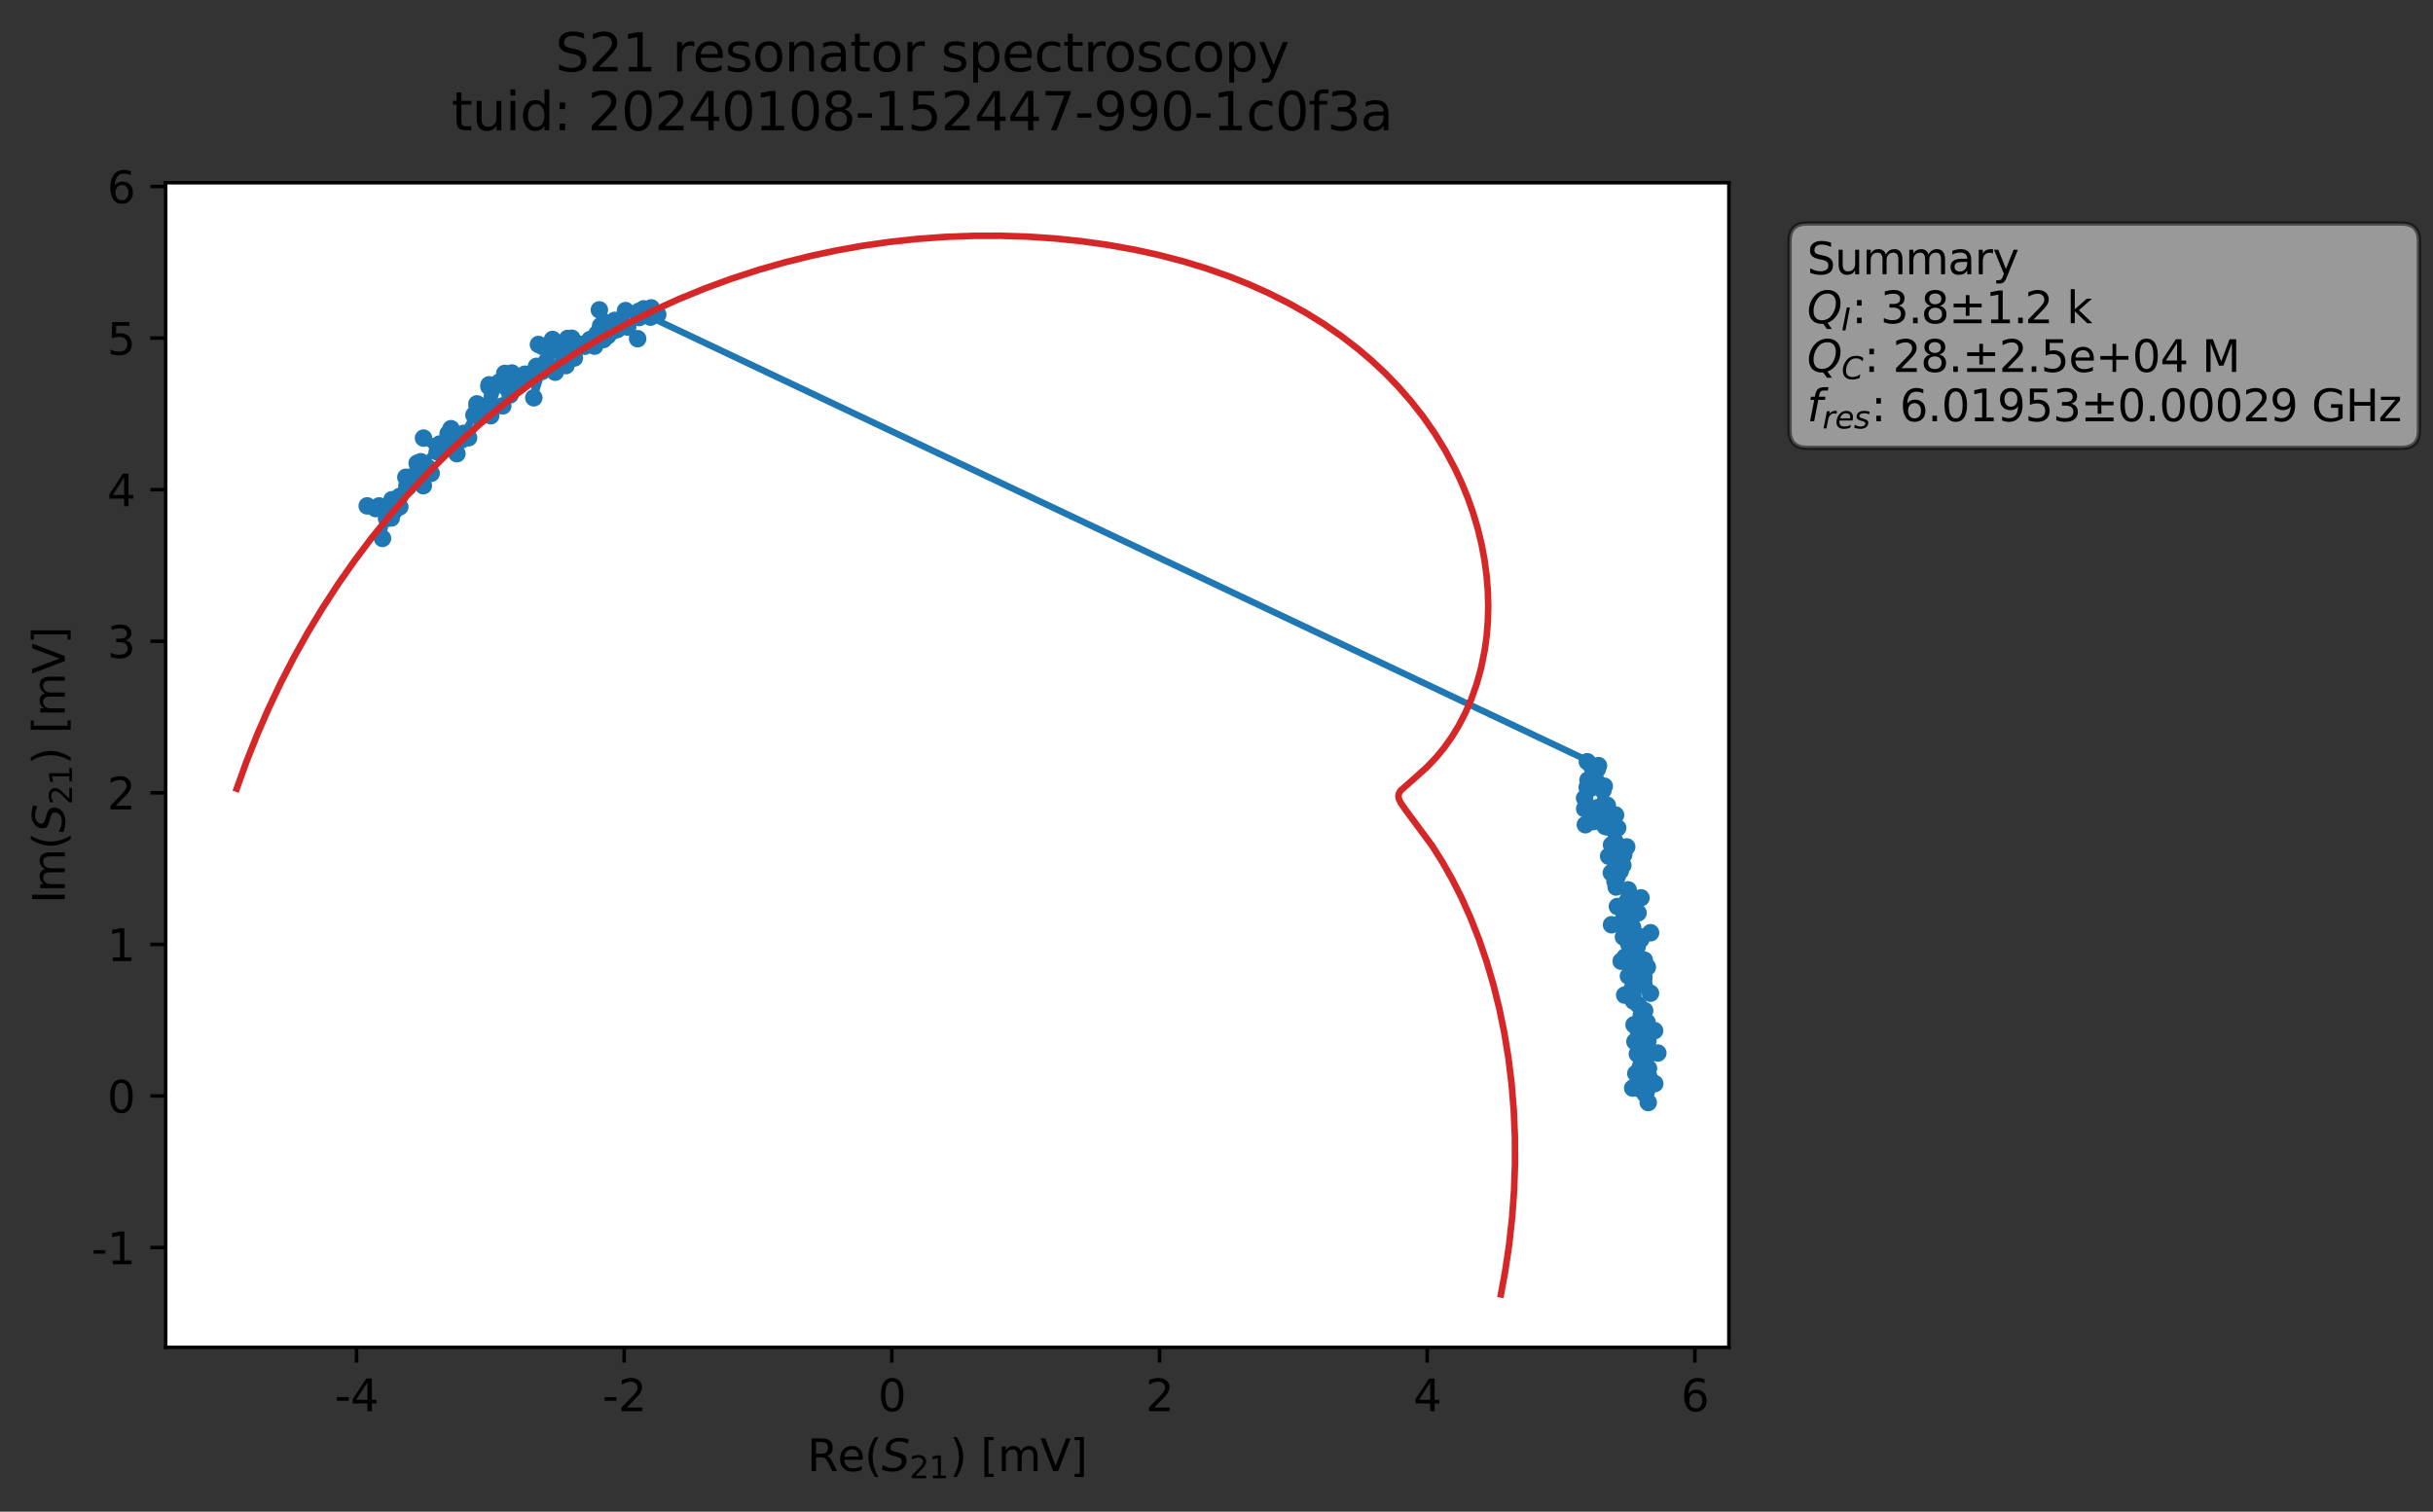 <?xml version="1.0" encoding="utf-8" standalone="no"?>
<!DOCTYPE svg PUBLIC "-//W3C//DTD SVG 1.1//EN"
  "http://www.w3.org/Graphics/SVG/1.1/DTD/svg11.dtd">
<svg xmlns:xlink="http://www.w3.org/1999/xlink" width="555.824pt" height="345.428pt" viewBox="0 0 555.824 345.428" xmlns="http://www.w3.org/2000/svg" version="1.1">
 <rect x="0" y="0" width="555.824" height="345.428" fill="#333333" stroke="none"/>
 <defs>
  <style type="text/css">*{stroke-linejoin: round; stroke-linecap: butt}</style>
 </defs>
 <g id="figure_1">
  <g id="patch_1">
   <path d="M 0 345.428 
L 555.824 345.428 
L 555.824 -0 
L 0 -0 
L 0 345.428 
z
" style="fill: none; opacity: 0"/>
  </g>
  <g id="axes_1">
   <g id="patch_2">
    <path d="M 37.848 307.872 
L 394.968 307.872 
L 394.968 41.76 
L 37.848 41.76 
z
" style="fill: #ffffff"/>
   </g>
   <g id="matplotlib.axis_1">
    <g id="xtick_1">
     <g id="line2d_1">
      <defs>
       <path id="m847e850a91" d="M 0 0 
L 0 3.5 
" style="stroke: #000000; stroke-width: 0.8"/>
      </defs>
      <g>
       <use xlink:href="#m847e850a91" x="81.446" y="307.872" style="stroke: #000000; stroke-width: 0.8"/>
      </g>
     </g>
     <g id="text_1">
      <!-- -4 -->
      <g transform="translate(76.461 322.47) scale(0.1 -0.1)">
       <defs>
        <path id="DejaVuSans-2d" d="M 313 2009 
L 1997 2009 
L 1997 1497 
L 313 1497 
L 313 2009 
z
" transform="scale(0.016)"/>
        <path id="DejaVuSans-34" d="M 2419 4116 
L 825 1625 
L 2419 1625 
L 2419 4116 
z
M 2253 4666 
L 3047 4666 
L 3047 1625 
L 3713 1625 
L 3713 1100 
L 3047 1100 
L 3047 0 
L 2419 0 
L 2419 1100 
L 313 1100 
L 313 1709 
L 2253 4666 
z
" transform="scale(0.016)"/>
       </defs>
       <use xlink:href="#DejaVuSans-2d"/>
       <use xlink:href="#DejaVuSans-34" x="36.084"/>
      </g>
     </g>
    </g>
    <g id="xtick_2">
     <g id="line2d_2">
      <g>
       <use xlink:href="#m847e850a91" x="142.597" y="307.872" style="stroke: #000000; stroke-width: 0.8"/>
      </g>
     </g>
     <g id="text_2">
      <!-- -2 -->
      <g transform="translate(137.612 322.47) scale(0.1 -0.1)">
       <defs>
        <path id="DejaVuSans-32" d="M 1228 531 
L 3431 531 
L 3431 0 
L 469 0 
L 469 531 
Q 828 903 1448 1529 
Q 2069 2156 2228 2338 
Q 2531 2678 2651 2914 
Q 2772 3150 2772 3378 
Q 2772 3750 2511 3984 
Q 2250 4219 1831 4219 
Q 1534 4219 1204 4116 
Q 875 4013 500 3803 
L 500 4441 
Q 881 4594 1212 4672 
Q 1544 4750 1819 4750 
Q 2544 4750 2975 4387 
Q 3406 4025 3406 3419 
Q 3406 3131 3298 2873 
Q 3191 2616 2906 2266 
Q 2828 2175 2409 1742 
Q 1991 1309 1228 531 
z
" transform="scale(0.016)"/>
       </defs>
       <use xlink:href="#DejaVuSans-2d"/>
       <use xlink:href="#DejaVuSans-32" x="36.084"/>
      </g>
     </g>
    </g>
    <g id="xtick_3">
     <g id="line2d_3">
      <g>
       <use xlink:href="#m847e850a91" x="203.747" y="307.872" style="stroke: #000000; stroke-width: 0.8"/>
      </g>
     </g>
     <g id="text_3">
      <!-- 0 -->
      <g transform="translate(200.566 322.47) scale(0.1 -0.1)">
       <defs>
        <path id="DejaVuSans-30" d="M 2034 4250 
Q 1547 4250 1301 3770 
Q 1056 3291 1056 2328 
Q 1056 1369 1301 889 
Q 1547 409 2034 409 
Q 2525 409 2770 889 
Q 3016 1369 3016 2328 
Q 3016 3291 2770 3770 
Q 2525 4250 2034 4250 
z
M 2034 4750 
Q 2819 4750 3233 4129 
Q 3647 3509 3647 2328 
Q 3647 1150 3233 529 
Q 2819 -91 2034 -91 
Q 1250 -91 836 529 
Q 422 1150 422 2328 
Q 422 3509 836 4129 
Q 1250 4750 2034 4750 
z
" transform="scale(0.016)"/>
       </defs>
       <use xlink:href="#DejaVuSans-30"/>
      </g>
     </g>
    </g>
    <g id="xtick_4">
     <g id="line2d_4">
      <g>
       <use xlink:href="#m847e850a91" x="264.898" y="307.872" style="stroke: #000000; stroke-width: 0.8"/>
      </g>
     </g>
     <g id="text_4">
      <!-- 2 -->
      <g transform="translate(261.717 322.47) scale(0.1 -0.1)">
       <use xlink:href="#DejaVuSans-32"/>
      </g>
     </g>
    </g>
    <g id="xtick_5">
     <g id="line2d_5">
      <g>
       <use xlink:href="#m847e850a91" x="326.049" y="307.872" style="stroke: #000000; stroke-width: 0.8"/>
      </g>
     </g>
     <g id="text_5">
      <!-- 4 -->
      <g transform="translate(322.868 322.47) scale(0.1 -0.1)">
       <use xlink:href="#DejaVuSans-34"/>
      </g>
     </g>
    </g>
    <g id="xtick_6">
     <g id="line2d_6">
      <g>
       <use xlink:href="#m847e850a91" x="387.2" y="307.872" style="stroke: #000000; stroke-width: 0.8"/>
      </g>
     </g>
     <g id="text_6">
      <!-- 6 -->
      <g transform="translate(384.018 322.47) scale(0.1 -0.1)">
       <defs>
        <path id="DejaVuSans-36" d="M 2113 2584 
Q 1688 2584 1439 2293 
Q 1191 2003 1191 1497 
Q 1191 994 1439 701 
Q 1688 409 2113 409 
Q 2538 409 2786 701 
Q 3034 994 3034 1497 
Q 3034 2003 2786 2293 
Q 2538 2584 2113 2584 
z
M 3366 4563 
L 3366 3988 
Q 3128 4100 2886 4159 
Q 2644 4219 2406 4219 
Q 1781 4219 1451 3797 
Q 1122 3375 1075 2522 
Q 1259 2794 1537 2939 
Q 1816 3084 2150 3084 
Q 2853 3084 3261 2657 
Q 3669 2231 3669 1497 
Q 3669 778 3244 343 
Q 2819 -91 2113 -91 
Q 1303 -91 875 529 
Q 447 1150 447 2328 
Q 447 3434 972 4092 
Q 1497 4750 2381 4750 
Q 2619 4750 2861 4703 
Q 3103 4656 3366 4563 
z
" transform="scale(0.016)"/>
       </defs>
       <use xlink:href="#DejaVuSans-36"/>
      </g>
     </g>
    </g>
    <g id="text_7">
     <!-- Re$(S_{21})$ [mV] -->
     <g transform="translate(184.408 336.149) scale(0.1 -0.1)">
      <defs>
       <path id="DejaVuSans-52" d="M 2841 2188 
Q 3044 2119 3236 1894 
Q 3428 1669 3622 1275 
L 4263 0 
L 3584 0 
L 2988 1197 
Q 2756 1666 2539 1819 
Q 2322 1972 1947 1972 
L 1259 1972 
L 1259 0 
L 628 0 
L 628 4666 
L 2053 4666 
Q 2853 4666 3247 4331 
Q 3641 3997 3641 3322 
Q 3641 2881 3436 2590 
Q 3231 2300 2841 2188 
z
M 1259 4147 
L 1259 2491 
L 2053 2491 
Q 2509 2491 2742 2702 
Q 2975 2913 2975 3322 
Q 2975 3731 2742 3939 
Q 2509 4147 2053 4147 
L 1259 4147 
z
" transform="scale(0.016)"/>
       <path id="DejaVuSans-65" d="M 3597 1894 
L 3597 1613 
L 953 1613 
Q 991 1019 1311 708 
Q 1631 397 2203 397 
Q 2534 397 2845 478 
Q 3156 559 3463 722 
L 3463 178 
Q 3153 47 2828 -22 
Q 2503 -91 2169 -91 
Q 1331 -91 842 396 
Q 353 884 353 1716 
Q 353 2575 817 3079 
Q 1281 3584 2069 3584 
Q 2775 3584 3186 3129 
Q 3597 2675 3597 1894 
z
M 3022 2063 
Q 3016 2534 2758 2815 
Q 2500 3097 2075 3097 
Q 1594 3097 1305 2825 
Q 1016 2553 972 2059 
L 3022 2063 
z
" transform="scale(0.016)"/>
       <path id="DejaVuSans-28" d="M 1984 4856 
Q 1566 4138 1362 3434 
Q 1159 2731 1159 2009 
Q 1159 1288 1364 580 
Q 1569 -128 1984 -844 
L 1484 -844 
Q 1016 -109 783 600 
Q 550 1309 550 2009 
Q 550 2706 781 3412 
Q 1013 4119 1484 4856 
L 1984 4856 
z
" transform="scale(0.016)"/>
       <path id="DejaVuSans-Oblique-53" d="M 3859 4513 
L 3738 3897 
Q 3422 4066 3111 4152 
Q 2800 4238 2509 4238 
Q 1944 4238 1609 3991 
Q 1275 3744 1275 3334 
Q 1275 3109 1398 2989 
Q 1522 2869 2034 2731 
L 2413 2638 
Q 3053 2472 3303 2217 
Q 3553 1963 3553 1503 
Q 3553 797 2998 353 
Q 2444 -91 1538 -91 
Q 1166 -91 791 -17 
Q 416 56 38 206 
L 166 856 
Q 513 641 861 531 
Q 1209 422 1556 422 
Q 2147 422 2503 684 
Q 2859 947 2859 1369 
Q 2859 1650 2717 1795 
Q 2575 1941 2106 2059 
L 1728 2156 
Q 1081 2325 845 2545 
Q 609 2766 609 3163 
Q 609 3859 1145 4304 
Q 1681 4750 2541 4750 
Q 2875 4750 3203 4690 
Q 3531 4631 3859 4513 
z
" transform="scale(0.016)"/>
       <path id="DejaVuSans-31" d="M 794 531 
L 1825 531 
L 1825 4091 
L 703 3866 
L 703 4441 
L 1819 4666 
L 2450 4666 
L 2450 531 
L 3481 531 
L 3481 0 
L 794 0 
L 794 531 
z
" transform="scale(0.016)"/>
       <path id="DejaVuSans-29" d="M 513 4856 
L 1013 4856 
Q 1481 4119 1714 3412 
Q 1947 2706 1947 2009 
Q 1947 1309 1714 600 
Q 1481 -109 1013 -844 
L 513 -844 
Q 928 -128 1133 580 
Q 1338 1288 1338 2009 
Q 1338 2731 1133 3434 
Q 928 4138 513 4856 
z
" transform="scale(0.016)"/>
       <path id="DejaVuSans-20" transform="scale(0.016)"/>
       <path id="DejaVuSans-5b" d="M 550 4863 
L 1875 4863 
L 1875 4416 
L 1125 4416 
L 1125 -397 
L 1875 -397 
L 1875 -844 
L 550 -844 
L 550 4863 
z
" transform="scale(0.016)"/>
       <path id="DejaVuSans-6d" d="M 3328 2828 
Q 3544 3216 3844 3400 
Q 4144 3584 4550 3584 
Q 5097 3584 5394 3201 
Q 5691 2819 5691 2113 
L 5691 0 
L 5113 0 
L 5113 2094 
Q 5113 2597 4934 2840 
Q 4756 3084 4391 3084 
Q 3944 3084 3684 2787 
Q 3425 2491 3425 1978 
L 3425 0 
L 2847 0 
L 2847 2094 
Q 2847 2600 2669 2842 
Q 2491 3084 2119 3084 
Q 1678 3084 1418 2786 
Q 1159 2488 1159 1978 
L 1159 0 
L 581 0 
L 581 3500 
L 1159 3500 
L 1159 2956 
Q 1356 3278 1631 3431 
Q 1906 3584 2284 3584 
Q 2666 3584 2933 3390 
Q 3200 3197 3328 2828 
z
" transform="scale(0.016)"/>
       <path id="DejaVuSans-56" d="M 1831 0 
L 50 4666 
L 709 4666 
L 2188 738 
L 3669 4666 
L 4325 4666 
L 2547 0 
L 1831 0 
z
" transform="scale(0.016)"/>
       <path id="DejaVuSans-5d" d="M 1947 4863 
L 1947 -844 
L 622 -844 
L 622 -397 
L 1369 -397 
L 1369 4416 
L 622 4416 
L 622 4863 
L 1947 4863 
z
" transform="scale(0.016)"/>
      </defs>
      <use xlink:href="#DejaVuSans-52" transform="translate(0 0.016)"/>
      <use xlink:href="#DejaVuSans-65" transform="translate(69.482 0.016)"/>
      <use xlink:href="#DejaVuSans-28" transform="translate(131.006 0.016)"/>
      <use xlink:href="#DejaVuSans-Oblique-53" transform="translate(170.02 0.016)"/>
      <use xlink:href="#DejaVuSans-32" transform="translate(233.496 -16.391) scale(0.7)"/>
      <use xlink:href="#DejaVuSans-31" transform="translate(278.032 -16.391) scale(0.7)"/>
      <use xlink:href="#DejaVuSans-29" transform="translate(325.303 0.016)"/>
      <use xlink:href="#DejaVuSans-20" transform="translate(364.316 0.016)"/>
      <use xlink:href="#DejaVuSans-5b" transform="translate(396.104 0.016)"/>
      <use xlink:href="#DejaVuSans-6d" transform="translate(435.117 0.016)"/>
      <use xlink:href="#DejaVuSans-56" transform="translate(532.529 0.016)"/>
      <use xlink:href="#DejaVuSans-5d" transform="translate(600.938 0.016)"/>
     </g>
    </g>
   </g>
   <g id="matplotlib.axis_2">
    <g id="ytick_1">
     <g id="line2d_7">
      <defs>
       <path id="md886581aa1" d="M 0 0 
L -3.5 0 
" style="stroke: #000000; stroke-width: 0.8"/>
      </defs>
      <g>
       <use xlink:href="#md886581aa1" x="37.848" y="285.074" style="stroke: #000000; stroke-width: 0.8"/>
      </g>
     </g>
     <g id="text_8">
      <!-- -1 -->
      <g transform="translate(20.878 288.873) scale(0.1 -0.1)">
       <use xlink:href="#DejaVuSans-2d"/>
       <use xlink:href="#DejaVuSans-31" x="36.084"/>
      </g>
     </g>
    </g>
    <g id="ytick_2">
     <g id="line2d_8">
      <g>
       <use xlink:href="#md886581aa1" x="37.848" y="250.437" style="stroke: #000000; stroke-width: 0.8"/>
      </g>
     </g>
     <g id="text_9">
      <!-- 0 -->
      <g transform="translate(24.486 254.236) scale(0.1 -0.1)">
       <use xlink:href="#DejaVuSans-30"/>
      </g>
     </g>
    </g>
    <g id="ytick_3">
     <g id="line2d_9">
      <g>
       <use xlink:href="#md886581aa1" x="37.848" y="215.801" style="stroke: #000000; stroke-width: 0.8"/>
      </g>
     </g>
     <g id="text_10">
      <!-- 1 -->
      <g transform="translate(24.486 219.6) scale(0.1 -0.1)">
       <use xlink:href="#DejaVuSans-31"/>
      </g>
     </g>
    </g>
    <g id="ytick_4">
     <g id="line2d_10">
      <g>
       <use xlink:href="#md886581aa1" x="37.848" y="181.164" style="stroke: #000000; stroke-width: 0.8"/>
      </g>
     </g>
     <g id="text_11">
      <!-- 2 -->
      <g transform="translate(24.486 184.963) scale(0.1 -0.1)">
       <use xlink:href="#DejaVuSans-32"/>
      </g>
     </g>
    </g>
    <g id="ytick_5">
     <g id="line2d_11">
      <g>
       <use xlink:href="#md886581aa1" x="37.848" y="146.527" style="stroke: #000000; stroke-width: 0.8"/>
      </g>
     </g>
     <g id="text_12">
      <!-- 3 -->
      <g transform="translate(24.486 150.327) scale(0.1 -0.1)">
       <defs>
        <path id="DejaVuSans-33" d="M 2597 2516 
Q 3050 2419 3304 2112 
Q 3559 1806 3559 1356 
Q 3559 666 3084 287 
Q 2609 -91 1734 -91 
Q 1441 -91 1130 -33 
Q 819 25 488 141 
L 488 750 
Q 750 597 1062 519 
Q 1375 441 1716 441 
Q 2309 441 2620 675 
Q 2931 909 2931 1356 
Q 2931 1769 2642 2001 
Q 2353 2234 1838 2234 
L 1294 2234 
L 1294 2753 
L 1863 2753 
Q 2328 2753 2575 2939 
Q 2822 3125 2822 3475 
Q 2822 3834 2567 4026 
Q 2313 4219 1838 4219 
Q 1578 4219 1281 4162 
Q 984 4106 628 3988 
L 628 4550 
Q 988 4650 1302 4700 
Q 1616 4750 1894 4750 
Q 2613 4750 3031 4423 
Q 3450 4097 3450 3541 
Q 3450 3153 3228 2886 
Q 3006 2619 2597 2516 
z
" transform="scale(0.016)"/>
       </defs>
       <use xlink:href="#DejaVuSans-33"/>
      </g>
     </g>
    </g>
    <g id="ytick_6">
     <g id="line2d_12">
      <g>
       <use xlink:href="#md886581aa1" x="37.848" y="111.891" style="stroke: #000000; stroke-width: 0.8"/>
      </g>
     </g>
     <g id="text_13">
      <!-- 4 -->
      <g transform="translate(24.486 115.69) scale(0.1 -0.1)">
       <use xlink:href="#DejaVuSans-34"/>
      </g>
     </g>
    </g>
    <g id="ytick_7">
     <g id="line2d_13">
      <g>
       <use xlink:href="#md886581aa1" x="37.848" y="77.254" style="stroke: #000000; stroke-width: 0.8"/>
      </g>
     </g>
     <g id="text_14">
      <!-- 5 -->
      <g transform="translate(24.486 81.053) scale(0.1 -0.1)">
       <defs>
        <path id="DejaVuSans-35" d="M 691 4666 
L 3169 4666 
L 3169 4134 
L 1269 4134 
L 1269 2991 
Q 1406 3038 1543 3061 
Q 1681 3084 1819 3084 
Q 2600 3084 3056 2656 
Q 3513 2228 3513 1497 
Q 3513 744 3044 326 
Q 2575 -91 1722 -91 
Q 1428 -91 1123 -41 
Q 819 9 494 109 
L 494 744 
Q 775 591 1075 516 
Q 1375 441 1709 441 
Q 2250 441 2565 725 
Q 2881 1009 2881 1497 
Q 2881 1984 2565 2268 
Q 2250 2553 1709 2553 
Q 1456 2553 1204 2497 
Q 953 2441 691 2322 
L 691 4666 
z
" transform="scale(0.016)"/>
       </defs>
       <use xlink:href="#DejaVuSans-35"/>
      </g>
     </g>
    </g>
    <g id="ytick_8">
     <g id="line2d_14">
      <g>
       <use xlink:href="#md886581aa1" x="37.848" y="42.617" style="stroke: #000000; stroke-width: 0.8"/>
      </g>
     </g>
     <g id="text_15">
      <!-- 6 -->
      <g transform="translate(24.486 46.417) scale(0.1 -0.1)">
       <use xlink:href="#DejaVuSans-36"/>
      </g>
     </g>
    </g>
    <g id="text_16">
     <!-- Im$(S_{21})$ [mV] -->
     <g transform="translate(14.798 206.466) rotate(-90) scale(0.1 -0.1)">
      <defs>
       <path id="DejaVuSans-49" d="M 628 4666 
L 1259 4666 
L 1259 0 
L 628 0 
L 628 4666 
z
" transform="scale(0.016)"/>
      </defs>
      <use xlink:href="#DejaVuSans-49" transform="translate(0 0.016)"/>
      <use xlink:href="#DejaVuSans-6d" transform="translate(25.867 0.016)"/>
      <use xlink:href="#DejaVuSans-28" transform="translate(123.279 0.016)"/>
      <use xlink:href="#DejaVuSans-Oblique-53" transform="translate(162.293 0.016)"/>
      <use xlink:href="#DejaVuSans-32" transform="translate(225.77 -16.391) scale(0.7)"/>
      <use xlink:href="#DejaVuSans-31" transform="translate(270.306 -16.391) scale(0.7)"/>
      <use xlink:href="#DejaVuSans-29" transform="translate(317.576 0.016)"/>
      <use xlink:href="#DejaVuSans-20" transform="translate(356.59 0.016)"/>
      <use xlink:href="#DejaVuSans-5b" transform="translate(388.377 0.016)"/>
      <use xlink:href="#DejaVuSans-6d" transform="translate(427.391 0.016)"/>
      <use xlink:href="#DejaVuSans-56" transform="translate(524.803 0.016)"/>
      <use xlink:href="#DejaVuSans-5d" transform="translate(593.211 0.016)"/>
     </g>
    </g>
   </g>
   <g id="line2d_15">
    <path d="M 87.381 123.025 
L 88.312 118.484 
L 86.606 115.609 
L 83.889 115.599 
L 89.385 118.364 
L 88.956 117.34 
L 85.823 116.217 
L 89.999 116.842 
L 89.548 114.181 
L 91.325 115.819 
L 93.536 110.604 
L 91.326 113.424 
L 92.72 109.06 
L 93.077 111.406 
L 94.48 109.846 
L 95.302 105.847 
L 97.948 107.133 
L 96.716 110.986 
L 98.499 108.162 
L 96.136 105.508 
L 97.668 106.786 
L 94.982 108.312 
L 100.42 101.472 
L 96.753 100.107 
L 99.887 103.259 
L 103.112 102.274 
L 104.384 103.669 
L 103.892 100.241 
L 102.635 101.607 
L 103.035 97.959 
L 102.716 99.124 
L 102.368 99.11 
L 105.482 100.5 
L 108.278 94.837 
L 105.911 99.035 
L 107.046 100.027 
L 110.87 94.267 
L 109.733 95.148 
L 110.286 94.794 
L 109.03 93.27 
L 108.952 92.286 
L 112.113 94.995 
L 111.206 92.947 
L 114.858 92.748 
L 110.596 93.89 
L 111.731 87.938 
L 114.031 87.339 
L 112.226 93.532 
L 111.704 88.346 
L 114.295 87.879 
L 115.781 88.63 
L 116.543 90.22 
L 116.931 85.236 
L 115.321 85.328 
L 119.924 85.508 
L 119.815 86.564 
L 118.369 87.255 
L 123.856 84.864 
L 121.951 90.899 
L 122.561 83.714 
L 122.329 84.568 
L 124.831 82.626 
L 125.71 78.857 
L 123.917 79.161 
L 128.805 82.306 
L 126.839 85.049 
L 128.512 78.634 
L 131.221 81.797 
L 123.009 78.712 
L 129.121 82.265 
L 129.295 83.54 
L 126.229 77.567 
L 129.67 77.343 
L 129.942 80.03 
L 130.637 77.295 
L 134.773 77.588 
L 133.563 79.119 
L 136.355 76.291 
L 137.166 75.169 
L 137.211 74.449 
L 135.85 79.093 
L 138.832 76.744 
L 138.04 74.247 
L 141.052 75.29 
L 136.927 70.804 
L 139.231 75.293 
L 140.18 75.56 
L 140.426 73.213 
L 145.674 77.393 
L 141.675 73.48 
L 143.393 74.733 
L 142.903 70.973 
L 148.776 70.354 
L 146.028 72.56 
L 145.955 71.138 
L 147.041 70.575 
L 150.255 71.865 
L 148.618 72.471 
L 365.17 174.953 
L 362.788 178.247 
L 363.71 175.329 
L 362.64 174.067 
L 364.905 175.768 
L 362.598 179.898 
L 364.626 178.418 
L 366.498 179.649 
L 362.009 182.387 
L 362.032 184.801 
L 365.324 185.179 
L 366.194 180.603 
L 364.028 187.731 
L 364.989 184.546 
L 367.191 184.027 
L 364.991 186.877 
L 369.079 186.237 
L 366.712 188.844 
L 362.178 188.453 
L 367.372 188.986 
L 366.18 187.956 
L 368.959 192.302 
L 368.263 186.911 
L 369.565 189.183 
L 368.161 193.066 
L 371.624 193.519 
L 370.195 195.576 
L 370.832 194.659 
L 367.495 195.647 
L 368.916 198.88 
L 370.947 195.315 
L 370.735 197.723 
L 368.11 199.438 
L 369.449 200.303 
L 370.153 199.022 
L 369.217 202.685 
L 368.954 201.391 
L 371.954 203.34 
L 371.973 205.565 
L 370.933 208.449 
L 371.869 206.866 
L 371.591 206.195 
L 369.501 207.136 
L 374.878 205.16 
L 371.886 207.569 
L 372.264 207.168 
L 368.157 211.313 
L 374.214 208.596 
L 370.887 214.105 
L 372.968 211.886 
L 372.084 215.663 
L 374.866 214.625 
L 371.197 212.4 
L 377.073 213.136 
L 373.135 214.117 
L 372.142 213.793 
L 374.011 216.36 
L 371.278 218.66 
L 373.741 223.391 
L 374.036 219.374 
L 372.019 223.023 
L 375.645 219.397 
L 370.356 219.646 
L 377.047 226.959 
L 376.338 220.994 
L 375.548 223.199 
L 373.162 224.987 
L 374.253 224.954 
L 374.274 229.594 
L 371.167 227.387 
L 373.164 228.734 
L 372.678 226.359 
L 375.299 231.297 
L 375.722 230.945 
L 375.328 232.75 
L 374.955 232.031 
L 373.3 234.166 
L 374.276 235.49 
L 376.273 233.598 
L 375.872 237.432 
L 376.585 235.371 
L 377.993 235.51 
L 376.469 237.872 
L 374.957 238.274 
L 373.504 238.011 
L 374.812 239.885 
L 378.736 240.623 
L 373.714 245.303 
L 375.588 241.518 
L 376.598 244.122 
L 375.722 243.469 
L 374.059 240.841 
L 372.998 248.635 
L 373.944 248.633 
L 374.761 243.82 
L 376.677 246.029 
L 374.941 245.706 
L 376.545 251.93 
L 378.036 247.606 
L 375.773 249.901 
L 375.773 249.901 
" clip-path="url(#p8b8eeed5cf)" style="fill: none; stroke: #1f77b4; stroke-width: 1.5; stroke-linecap: square"/>
    <defs>
     <path id="m8142d5bc16" d="M 0 1.5 
C 0.398 1.5 0.779 1.342 1.061 1.061 
C 1.342 0.779 1.5 0.398 1.5 0 
C 1.5 -0.398 1.342 -0.779 1.061 -1.061 
C 0.779 -1.342 0.398 -1.5 0 -1.5 
C -0.398 -1.5 -0.779 -1.342 -1.061 -1.061 
C -1.342 -0.779 -1.5 -0.398 -1.5 0 
C -1.5 0.398 -1.342 0.779 -1.061 1.061 
C -0.779 1.342 -0.398 1.5 0 1.5 
z
" style="stroke: #1f77b4"/>
    </defs>
    <g clip-path="url(#p8b8eeed5cf)">
     <use xlink:href="#m8142d5bc16" x="87.381" y="123.025" style="fill: #1f77b4; stroke: #1f77b4"/>
     <use xlink:href="#m8142d5bc16" x="88.312" y="118.484" style="fill: #1f77b4; stroke: #1f77b4"/>
     <use xlink:href="#m8142d5bc16" x="86.606" y="115.609" style="fill: #1f77b4; stroke: #1f77b4"/>
     <use xlink:href="#m8142d5bc16" x="83.889" y="115.599" style="fill: #1f77b4; stroke: #1f77b4"/>
     <use xlink:href="#m8142d5bc16" x="89.385" y="118.364" style="fill: #1f77b4; stroke: #1f77b4"/>
     <use xlink:href="#m8142d5bc16" x="88.956" y="117.34" style="fill: #1f77b4; stroke: #1f77b4"/>
     <use xlink:href="#m8142d5bc16" x="85.823" y="116.217" style="fill: #1f77b4; stroke: #1f77b4"/>
     <use xlink:href="#m8142d5bc16" x="89.999" y="116.842" style="fill: #1f77b4; stroke: #1f77b4"/>
     <use xlink:href="#m8142d5bc16" x="89.548" y="114.181" style="fill: #1f77b4; stroke: #1f77b4"/>
     <use xlink:href="#m8142d5bc16" x="91.325" y="115.819" style="fill: #1f77b4; stroke: #1f77b4"/>
     <use xlink:href="#m8142d5bc16" x="93.536" y="110.604" style="fill: #1f77b4; stroke: #1f77b4"/>
     <use xlink:href="#m8142d5bc16" x="91.326" y="113.424" style="fill: #1f77b4; stroke: #1f77b4"/>
     <use xlink:href="#m8142d5bc16" x="92.72" y="109.06" style="fill: #1f77b4; stroke: #1f77b4"/>
     <use xlink:href="#m8142d5bc16" x="92.956" y="111.019" style="fill: #1f77b4; stroke: #1f77b4"/>
     <use xlink:href="#m8142d5bc16" x="93.077" y="111.406" style="fill: #1f77b4; stroke: #1f77b4"/>
     <use xlink:href="#m8142d5bc16" x="94.48" y="109.846" style="fill: #1f77b4; stroke: #1f77b4"/>
     <use xlink:href="#m8142d5bc16" x="95.302" y="105.847" style="fill: #1f77b4; stroke: #1f77b4"/>
     <use xlink:href="#m8142d5bc16" x="97.948" y="107.133" style="fill: #1f77b4; stroke: #1f77b4"/>
     <use xlink:href="#m8142d5bc16" x="96.716" y="110.986" style="fill: #1f77b4; stroke: #1f77b4"/>
     <use xlink:href="#m8142d5bc16" x="98.499" y="108.162" style="fill: #1f77b4; stroke: #1f77b4"/>
     <use xlink:href="#m8142d5bc16" x="96.136" y="105.508" style="fill: #1f77b4; stroke: #1f77b4"/>
     <use xlink:href="#m8142d5bc16" x="97.668" y="106.786" style="fill: #1f77b4; stroke: #1f77b4"/>
     <use xlink:href="#m8142d5bc16" x="94.982" y="108.312" style="fill: #1f77b4; stroke: #1f77b4"/>
     <use xlink:href="#m8142d5bc16" x="100.42" y="101.472" style="fill: #1f77b4; stroke: #1f77b4"/>
     <use xlink:href="#m8142d5bc16" x="96.753" y="100.107" style="fill: #1f77b4; stroke: #1f77b4"/>
     <use xlink:href="#m8142d5bc16" x="99.887" y="103.259" style="fill: #1f77b4; stroke: #1f77b4"/>
     <use xlink:href="#m8142d5bc16" x="103.112" y="102.274" style="fill: #1f77b4; stroke: #1f77b4"/>
     <use xlink:href="#m8142d5bc16" x="104.384" y="103.669" style="fill: #1f77b4; stroke: #1f77b4"/>
     <use xlink:href="#m8142d5bc16" x="103.892" y="100.241" style="fill: #1f77b4; stroke: #1f77b4"/>
     <use xlink:href="#m8142d5bc16" x="102.635" y="101.607" style="fill: #1f77b4; stroke: #1f77b4"/>
     <use xlink:href="#m8142d5bc16" x="103.035" y="97.959" style="fill: #1f77b4; stroke: #1f77b4"/>
     <use xlink:href="#m8142d5bc16" x="102.716" y="99.124" style="fill: #1f77b4; stroke: #1f77b4"/>
     <use xlink:href="#m8142d5bc16" x="102.368" y="99.11" style="fill: #1f77b4; stroke: #1f77b4"/>
     <use xlink:href="#m8142d5bc16" x="105.482" y="100.5" style="fill: #1f77b4; stroke: #1f77b4"/>
     <use xlink:href="#m8142d5bc16" x="108.278" y="94.837" style="fill: #1f77b4; stroke: #1f77b4"/>
     <use xlink:href="#m8142d5bc16" x="105.911" y="99.035" style="fill: #1f77b4; stroke: #1f77b4"/>
     <use xlink:href="#m8142d5bc16" x="107.046" y="100.027" style="fill: #1f77b4; stroke: #1f77b4"/>
     <use xlink:href="#m8142d5bc16" x="110.87" y="94.267" style="fill: #1f77b4; stroke: #1f77b4"/>
     <use xlink:href="#m8142d5bc16" x="109.733" y="95.148" style="fill: #1f77b4; stroke: #1f77b4"/>
     <use xlink:href="#m8142d5bc16" x="110.286" y="94.794" style="fill: #1f77b4; stroke: #1f77b4"/>
     <use xlink:href="#m8142d5bc16" x="109.03" y="93.27" style="fill: #1f77b4; stroke: #1f77b4"/>
     <use xlink:href="#m8142d5bc16" x="108.952" y="92.286" style="fill: #1f77b4; stroke: #1f77b4"/>
     <use xlink:href="#m8142d5bc16" x="112.113" y="94.995" style="fill: #1f77b4; stroke: #1f77b4"/>
     <use xlink:href="#m8142d5bc16" x="111.206" y="92.947" style="fill: #1f77b4; stroke: #1f77b4"/>
     <use xlink:href="#m8142d5bc16" x="114.858" y="92.748" style="fill: #1f77b4; stroke: #1f77b4"/>
     <use xlink:href="#m8142d5bc16" x="110.596" y="93.89" style="fill: #1f77b4; stroke: #1f77b4"/>
     <use xlink:href="#m8142d5bc16" x="111.731" y="87.938" style="fill: #1f77b4; stroke: #1f77b4"/>
     <use xlink:href="#m8142d5bc16" x="114.031" y="87.339" style="fill: #1f77b4; stroke: #1f77b4"/>
     <use xlink:href="#m8142d5bc16" x="112.226" y="93.532" style="fill: #1f77b4; stroke: #1f77b4"/>
     <use xlink:href="#m8142d5bc16" x="111.704" y="88.346" style="fill: #1f77b4; stroke: #1f77b4"/>
     <use xlink:href="#m8142d5bc16" x="114.295" y="87.879" style="fill: #1f77b4; stroke: #1f77b4"/>
     <use xlink:href="#m8142d5bc16" x="115.781" y="88.63" style="fill: #1f77b4; stroke: #1f77b4"/>
     <use xlink:href="#m8142d5bc16" x="116.543" y="90.22" style="fill: #1f77b4; stroke: #1f77b4"/>
     <use xlink:href="#m8142d5bc16" x="116.931" y="85.236" style="fill: #1f77b4; stroke: #1f77b4"/>
     <use xlink:href="#m8142d5bc16" x="115.321" y="85.328" style="fill: #1f77b4; stroke: #1f77b4"/>
     <use xlink:href="#m8142d5bc16" x="119.924" y="85.508" style="fill: #1f77b4; stroke: #1f77b4"/>
     <use xlink:href="#m8142d5bc16" x="119.815" y="86.564" style="fill: #1f77b4; stroke: #1f77b4"/>
     <use xlink:href="#m8142d5bc16" x="118.369" y="87.255" style="fill: #1f77b4; stroke: #1f77b4"/>
     <use xlink:href="#m8142d5bc16" x="123.856" y="84.864" style="fill: #1f77b4; stroke: #1f77b4"/>
     <use xlink:href="#m8142d5bc16" x="121.951" y="90.899" style="fill: #1f77b4; stroke: #1f77b4"/>
     <use xlink:href="#m8142d5bc16" x="122.561" y="83.714" style="fill: #1f77b4; stroke: #1f77b4"/>
     <use xlink:href="#m8142d5bc16" x="122.329" y="84.568" style="fill: #1f77b4; stroke: #1f77b4"/>
     <use xlink:href="#m8142d5bc16" x="124.831" y="82.626" style="fill: #1f77b4; stroke: #1f77b4"/>
     <use xlink:href="#m8142d5bc16" x="125.71" y="78.857" style="fill: #1f77b4; stroke: #1f77b4"/>
     <use xlink:href="#m8142d5bc16" x="123.917" y="79.161" style="fill: #1f77b4; stroke: #1f77b4"/>
     <use xlink:href="#m8142d5bc16" x="128.805" y="82.306" style="fill: #1f77b4; stroke: #1f77b4"/>
     <use xlink:href="#m8142d5bc16" x="126.839" y="85.049" style="fill: #1f77b4; stroke: #1f77b4"/>
     <use xlink:href="#m8142d5bc16" x="128.512" y="78.634" style="fill: #1f77b4; stroke: #1f77b4"/>
     <use xlink:href="#m8142d5bc16" x="131.221" y="81.797" style="fill: #1f77b4; stroke: #1f77b4"/>
     <use xlink:href="#m8142d5bc16" x="123.009" y="78.712" style="fill: #1f77b4; stroke: #1f77b4"/>
     <use xlink:href="#m8142d5bc16" x="129.121" y="82.265" style="fill: #1f77b4; stroke: #1f77b4"/>
     <use xlink:href="#m8142d5bc16" x="129.295" y="83.54" style="fill: #1f77b4; stroke: #1f77b4"/>
     <use xlink:href="#m8142d5bc16" x="126.229" y="77.567" style="fill: #1f77b4; stroke: #1f77b4"/>
     <use xlink:href="#m8142d5bc16" x="129.67" y="77.343" style="fill: #1f77b4; stroke: #1f77b4"/>
     <use xlink:href="#m8142d5bc16" x="129.942" y="80.03" style="fill: #1f77b4; stroke: #1f77b4"/>
     <use xlink:href="#m8142d5bc16" x="130.637" y="77.295" style="fill: #1f77b4; stroke: #1f77b4"/>
     <use xlink:href="#m8142d5bc16" x="134.773" y="77.588" style="fill: #1f77b4; stroke: #1f77b4"/>
     <use xlink:href="#m8142d5bc16" x="133.563" y="79.119" style="fill: #1f77b4; stroke: #1f77b4"/>
     <use xlink:href="#m8142d5bc16" x="136.355" y="76.291" style="fill: #1f77b4; stroke: #1f77b4"/>
     <use xlink:href="#m8142d5bc16" x="137.166" y="75.169" style="fill: #1f77b4; stroke: #1f77b4"/>
     <use xlink:href="#m8142d5bc16" x="137.211" y="74.449" style="fill: #1f77b4; stroke: #1f77b4"/>
     <use xlink:href="#m8142d5bc16" x="135.85" y="79.093" style="fill: #1f77b4; stroke: #1f77b4"/>
     <use xlink:href="#m8142d5bc16" x="137.878" y="77.587" style="fill: #1f77b4; stroke: #1f77b4"/>
     <use xlink:href="#m8142d5bc16" x="138.832" y="76.744" style="fill: #1f77b4; stroke: #1f77b4"/>
     <use xlink:href="#m8142d5bc16" x="138.04" y="74.247" style="fill: #1f77b4; stroke: #1f77b4"/>
     <use xlink:href="#m8142d5bc16" x="141.052" y="75.29" style="fill: #1f77b4; stroke: #1f77b4"/>
     <use xlink:href="#m8142d5bc16" x="136.927" y="70.804" style="fill: #1f77b4; stroke: #1f77b4"/>
     <use xlink:href="#m8142d5bc16" x="139.231" y="75.293" style="fill: #1f77b4; stroke: #1f77b4"/>
     <use xlink:href="#m8142d5bc16" x="140.18" y="75.56" style="fill: #1f77b4; stroke: #1f77b4"/>
     <use xlink:href="#m8142d5bc16" x="140.426" y="73.213" style="fill: #1f77b4; stroke: #1f77b4"/>
     <use xlink:href="#m8142d5bc16" x="145.674" y="77.393" style="fill: #1f77b4; stroke: #1f77b4"/>
     <use xlink:href="#m8142d5bc16" x="141.675" y="73.48" style="fill: #1f77b4; stroke: #1f77b4"/>
     <use xlink:href="#m8142d5bc16" x="143.393" y="74.733" style="fill: #1f77b4; stroke: #1f77b4"/>
     <use xlink:href="#m8142d5bc16" x="142.903" y="70.973" style="fill: #1f77b4; stroke: #1f77b4"/>
     <use xlink:href="#m8142d5bc16" x="148.776" y="70.354" style="fill: #1f77b4; stroke: #1f77b4"/>
     <use xlink:href="#m8142d5bc16" x="146.028" y="72.56" style="fill: #1f77b4; stroke: #1f77b4"/>
     <use xlink:href="#m8142d5bc16" x="145.955" y="71.138" style="fill: #1f77b4; stroke: #1f77b4"/>
     <use xlink:href="#m8142d5bc16" x="147.041" y="70.575" style="fill: #1f77b4; stroke: #1f77b4"/>
     <use xlink:href="#m8142d5bc16" x="150.255" y="71.865" style="fill: #1f77b4; stroke: #1f77b4"/>
     <use xlink:href="#m8142d5bc16" x="148.618" y="72.471" style="fill: #1f77b4; stroke: #1f77b4"/>
     <use xlink:href="#m8142d5bc16" x="365.17" y="174.953" style="fill: #1f77b4; stroke: #1f77b4"/>
     <use xlink:href="#m8142d5bc16" x="362.788" y="178.247" style="fill: #1f77b4; stroke: #1f77b4"/>
     <use xlink:href="#m8142d5bc16" x="363.71" y="175.329" style="fill: #1f77b4; stroke: #1f77b4"/>
     <use xlink:href="#m8142d5bc16" x="362.64" y="174.067" style="fill: #1f77b4; stroke: #1f77b4"/>
     <use xlink:href="#m8142d5bc16" x="364.905" y="175.768" style="fill: #1f77b4; stroke: #1f77b4"/>
     <use xlink:href="#m8142d5bc16" x="362.598" y="179.898" style="fill: #1f77b4; stroke: #1f77b4"/>
     <use xlink:href="#m8142d5bc16" x="364.626" y="178.418" style="fill: #1f77b4; stroke: #1f77b4"/>
     <use xlink:href="#m8142d5bc16" x="366.498" y="179.649" style="fill: #1f77b4; stroke: #1f77b4"/>
     <use xlink:href="#m8142d5bc16" x="362.009" y="182.387" style="fill: #1f77b4; stroke: #1f77b4"/>
     <use xlink:href="#m8142d5bc16" x="362.032" y="184.801" style="fill: #1f77b4; stroke: #1f77b4"/>
     <use xlink:href="#m8142d5bc16" x="365.324" y="185.179" style="fill: #1f77b4; stroke: #1f77b4"/>
     <use xlink:href="#m8142d5bc16" x="366.194" y="180.603" style="fill: #1f77b4; stroke: #1f77b4"/>
     <use xlink:href="#m8142d5bc16" x="364.028" y="187.731" style="fill: #1f77b4; stroke: #1f77b4"/>
     <use xlink:href="#m8142d5bc16" x="364.989" y="184.546" style="fill: #1f77b4; stroke: #1f77b4"/>
     <use xlink:href="#m8142d5bc16" x="367.191" y="184.027" style="fill: #1f77b4; stroke: #1f77b4"/>
     <use xlink:href="#m8142d5bc16" x="364.991" y="186.877" style="fill: #1f77b4; stroke: #1f77b4"/>
     <use xlink:href="#m8142d5bc16" x="369.079" y="186.237" style="fill: #1f77b4; stroke: #1f77b4"/>
     <use xlink:href="#m8142d5bc16" x="366.712" y="188.844" style="fill: #1f77b4; stroke: #1f77b4"/>
     <use xlink:href="#m8142d5bc16" x="362.178" y="188.453" style="fill: #1f77b4; stroke: #1f77b4"/>
     <use xlink:href="#m8142d5bc16" x="367.372" y="188.986" style="fill: #1f77b4; stroke: #1f77b4"/>
     <use xlink:href="#m8142d5bc16" x="366.18" y="187.956" style="fill: #1f77b4; stroke: #1f77b4"/>
     <use xlink:href="#m8142d5bc16" x="368.959" y="192.302" style="fill: #1f77b4; stroke: #1f77b4"/>
     <use xlink:href="#m8142d5bc16" x="368.263" y="186.911" style="fill: #1f77b4; stroke: #1f77b4"/>
     <use xlink:href="#m8142d5bc16" x="369.565" y="189.183" style="fill: #1f77b4; stroke: #1f77b4"/>
     <use xlink:href="#m8142d5bc16" x="368.161" y="193.066" style="fill: #1f77b4; stroke: #1f77b4"/>
     <use xlink:href="#m8142d5bc16" x="371.624" y="193.519" style="fill: #1f77b4; stroke: #1f77b4"/>
     <use xlink:href="#m8142d5bc16" x="370.195" y="195.576" style="fill: #1f77b4; stroke: #1f77b4"/>
     <use xlink:href="#m8142d5bc16" x="370.832" y="194.659" style="fill: #1f77b4; stroke: #1f77b4"/>
     <use xlink:href="#m8142d5bc16" x="367.495" y="195.647" style="fill: #1f77b4; stroke: #1f77b4"/>
     <use xlink:href="#m8142d5bc16" x="368.916" y="198.88" style="fill: #1f77b4; stroke: #1f77b4"/>
     <use xlink:href="#m8142d5bc16" x="370.947" y="195.315" style="fill: #1f77b4; stroke: #1f77b4"/>
     <use xlink:href="#m8142d5bc16" x="370.735" y="197.723" style="fill: #1f77b4; stroke: #1f77b4"/>
     <use xlink:href="#m8142d5bc16" x="368.11" y="199.438" style="fill: #1f77b4; stroke: #1f77b4"/>
     <use xlink:href="#m8142d5bc16" x="369.449" y="200.303" style="fill: #1f77b4; stroke: #1f77b4"/>
     <use xlink:href="#m8142d5bc16" x="370.153" y="199.022" style="fill: #1f77b4; stroke: #1f77b4"/>
     <use xlink:href="#m8142d5bc16" x="369.217" y="202.685" style="fill: #1f77b4; stroke: #1f77b4"/>
     <use xlink:href="#m8142d5bc16" x="368.954" y="201.391" style="fill: #1f77b4; stroke: #1f77b4"/>
     <use xlink:href="#m8142d5bc16" x="371.954" y="203.34" style="fill: #1f77b4; stroke: #1f77b4"/>
     <use xlink:href="#m8142d5bc16" x="371.973" y="205.565" style="fill: #1f77b4; stroke: #1f77b4"/>
     <use xlink:href="#m8142d5bc16" x="370.933" y="208.449" style="fill: #1f77b4; stroke: #1f77b4"/>
     <use xlink:href="#m8142d5bc16" x="371.869" y="206.866" style="fill: #1f77b4; stroke: #1f77b4"/>
     <use xlink:href="#m8142d5bc16" x="371.591" y="206.195" style="fill: #1f77b4; stroke: #1f77b4"/>
     <use xlink:href="#m8142d5bc16" x="369.501" y="207.136" style="fill: #1f77b4; stroke: #1f77b4"/>
     <use xlink:href="#m8142d5bc16" x="374.878" y="205.16" style="fill: #1f77b4; stroke: #1f77b4"/>
     <use xlink:href="#m8142d5bc16" x="371.886" y="207.569" style="fill: #1f77b4; stroke: #1f77b4"/>
     <use xlink:href="#m8142d5bc16" x="372.264" y="207.168" style="fill: #1f77b4; stroke: #1f77b4"/>
     <use xlink:href="#m8142d5bc16" x="368.157" y="211.313" style="fill: #1f77b4; stroke: #1f77b4"/>
     <use xlink:href="#m8142d5bc16" x="374.214" y="208.596" style="fill: #1f77b4; stroke: #1f77b4"/>
     <use xlink:href="#m8142d5bc16" x="370.887" y="214.105" style="fill: #1f77b4; stroke: #1f77b4"/>
     <use xlink:href="#m8142d5bc16" x="372.968" y="211.886" style="fill: #1f77b4; stroke: #1f77b4"/>
     <use xlink:href="#m8142d5bc16" x="372.084" y="215.663" style="fill: #1f77b4; stroke: #1f77b4"/>
     <use xlink:href="#m8142d5bc16" x="374.866" y="214.625" style="fill: #1f77b4; stroke: #1f77b4"/>
     <use xlink:href="#m8142d5bc16" x="371.197" y="212.4" style="fill: #1f77b4; stroke: #1f77b4"/>
     <use xlink:href="#m8142d5bc16" x="377.073" y="213.136" style="fill: #1f77b4; stroke: #1f77b4"/>
     <use xlink:href="#m8142d5bc16" x="373.135" y="214.117" style="fill: #1f77b4; stroke: #1f77b4"/>
     <use xlink:href="#m8142d5bc16" x="372.142" y="213.793" style="fill: #1f77b4; stroke: #1f77b4"/>
     <use xlink:href="#m8142d5bc16" x="374.011" y="216.36" style="fill: #1f77b4; stroke: #1f77b4"/>
     <use xlink:href="#m8142d5bc16" x="371.278" y="218.66" style="fill: #1f77b4; stroke: #1f77b4"/>
     <use xlink:href="#m8142d5bc16" x="373.741" y="223.391" style="fill: #1f77b4; stroke: #1f77b4"/>
     <use xlink:href="#m8142d5bc16" x="374.036" y="219.374" style="fill: #1f77b4; stroke: #1f77b4"/>
     <use xlink:href="#m8142d5bc16" x="372.019" y="223.023" style="fill: #1f77b4; stroke: #1f77b4"/>
     <use xlink:href="#m8142d5bc16" x="375.645" y="219.397" style="fill: #1f77b4; stroke: #1f77b4"/>
     <use xlink:href="#m8142d5bc16" x="370.356" y="219.646" style="fill: #1f77b4; stroke: #1f77b4"/>
     <use xlink:href="#m8142d5bc16" x="377.047" y="226.959" style="fill: #1f77b4; stroke: #1f77b4"/>
     <use xlink:href="#m8142d5bc16" x="376.338" y="220.994" style="fill: #1f77b4; stroke: #1f77b4"/>
     <use xlink:href="#m8142d5bc16" x="375.548" y="223.199" style="fill: #1f77b4; stroke: #1f77b4"/>
     <use xlink:href="#m8142d5bc16" x="373.162" y="224.987" style="fill: #1f77b4; stroke: #1f77b4"/>
     <use xlink:href="#m8142d5bc16" x="374.253" y="224.954" style="fill: #1f77b4; stroke: #1f77b4"/>
     <use xlink:href="#m8142d5bc16" x="374.274" y="229.594" style="fill: #1f77b4; stroke: #1f77b4"/>
     <use xlink:href="#m8142d5bc16" x="371.167" y="227.387" style="fill: #1f77b4; stroke: #1f77b4"/>
     <use xlink:href="#m8142d5bc16" x="373.164" y="228.734" style="fill: #1f77b4; stroke: #1f77b4"/>
     <use xlink:href="#m8142d5bc16" x="372.678" y="226.359" style="fill: #1f77b4; stroke: #1f77b4"/>
     <use xlink:href="#m8142d5bc16" x="375.299" y="231.297" style="fill: #1f77b4; stroke: #1f77b4"/>
     <use xlink:href="#m8142d5bc16" x="375.722" y="230.945" style="fill: #1f77b4; stroke: #1f77b4"/>
     <use xlink:href="#m8142d5bc16" x="375.328" y="232.75" style="fill: #1f77b4; stroke: #1f77b4"/>
     <use xlink:href="#m8142d5bc16" x="374.955" y="232.031" style="fill: #1f77b4; stroke: #1f77b4"/>
     <use xlink:href="#m8142d5bc16" x="373.3" y="234.166" style="fill: #1f77b4; stroke: #1f77b4"/>
     <use xlink:href="#m8142d5bc16" x="374.276" y="235.49" style="fill: #1f77b4; stroke: #1f77b4"/>
     <use xlink:href="#m8142d5bc16" x="376.273" y="233.598" style="fill: #1f77b4; stroke: #1f77b4"/>
     <use xlink:href="#m8142d5bc16" x="375.872" y="237.432" style="fill: #1f77b4; stroke: #1f77b4"/>
     <use xlink:href="#m8142d5bc16" x="376.585" y="235.371" style="fill: #1f77b4; stroke: #1f77b4"/>
     <use xlink:href="#m8142d5bc16" x="377.993" y="235.51" style="fill: #1f77b4; stroke: #1f77b4"/>
     <use xlink:href="#m8142d5bc16" x="376.469" y="237.872" style="fill: #1f77b4; stroke: #1f77b4"/>
     <use xlink:href="#m8142d5bc16" x="374.957" y="238.274" style="fill: #1f77b4; stroke: #1f77b4"/>
     <use xlink:href="#m8142d5bc16" x="373.504" y="238.011" style="fill: #1f77b4; stroke: #1f77b4"/>
     <use xlink:href="#m8142d5bc16" x="374.812" y="239.885" style="fill: #1f77b4; stroke: #1f77b4"/>
     <use xlink:href="#m8142d5bc16" x="378.736" y="240.623" style="fill: #1f77b4; stroke: #1f77b4"/>
     <use xlink:href="#m8142d5bc16" x="373.714" y="245.303" style="fill: #1f77b4; stroke: #1f77b4"/>
     <use xlink:href="#m8142d5bc16" x="375.588" y="241.518" style="fill: #1f77b4; stroke: #1f77b4"/>
     <use xlink:href="#m8142d5bc16" x="376.598" y="244.122" style="fill: #1f77b4; stroke: #1f77b4"/>
     <use xlink:href="#m8142d5bc16" x="375.722" y="243.469" style="fill: #1f77b4; stroke: #1f77b4"/>
     <use xlink:href="#m8142d5bc16" x="374.059" y="240.841" style="fill: #1f77b4; stroke: #1f77b4"/>
     <use xlink:href="#m8142d5bc16" x="372.998" y="248.635" style="fill: #1f77b4; stroke: #1f77b4"/>
     <use xlink:href="#m8142d5bc16" x="373.944" y="248.633" style="fill: #1f77b4; stroke: #1f77b4"/>
     <use xlink:href="#m8142d5bc16" x="374.761" y="243.82" style="fill: #1f77b4; stroke: #1f77b4"/>
     <use xlink:href="#m8142d5bc16" x="376.677" y="246.029" style="fill: #1f77b4; stroke: #1f77b4"/>
     <use xlink:href="#m8142d5bc16" x="374.941" y="245.706" style="fill: #1f77b4; stroke: #1f77b4"/>
     <use xlink:href="#m8142d5bc16" x="376.545" y="251.93" style="fill: #1f77b4; stroke: #1f77b4"/>
     <use xlink:href="#m8142d5bc16" x="378.036" y="247.606" style="fill: #1f77b4; stroke: #1f77b4"/>
     <use xlink:href="#m8142d5bc16" x="375.773" y="249.901" style="fill: #1f77b4; stroke: #1f77b4"/>
    </g>
   </g>
   <g id="line2d_16">
    <path d="M 54.081 180.221 
L 56.315 174.014 
L 58.745 167.892 
L 61.37 161.864 
L 64.186 155.937 
L 67.191 150.119 
L 70.381 144.416 
L 73.753 138.835 
L 77.303 133.383 
L 81.028 128.067 
L 84.924 122.892 
L 88.987 117.866 
L 93.212 112.993 
L 97.597 108.279 
L 102.136 103.73 
L 106.825 99.352 
L 111.66 95.148 
L 116.637 91.124 
L 121.752 87.284 
L 127.001 83.633 
L 132.379 80.174 
L 137.883 76.911 
L 143.51 73.847 
L 149.256 70.987 
L 155.119 68.333 
L 161.096 65.889 
L 167.186 63.658 
L 173.389 61.642 
L 179.173 59.986 
L 185.053 58.518 
L 191.031 57.24 
L 197.108 56.157 
L 203.291 55.272 
L 209.584 54.594 
L 215.997 54.129 
L 222.538 53.888 
L 228.606 53.875 
L 234.801 54.074 
L 241.137 54.503 
L 246.971 55.105 
L 252.943 55.937 
L 259.063 57.027 
L 264.639 58.245 
L 270.348 59.732 
L 275.457 61.286 
L 280.673 63.111 
L 285.227 64.922 
L 289.85 66.99 
L 294.533 69.35 
L 298.471 71.564 
L 302.427 74.028 
L 306.383 76.764 
L 310.317 79.796 
L 313.429 82.45 
L 316.492 85.317 
L 319.484 88.407 
L 322.382 91.724 
L 325.159 95.271 
L 327.788 99.047 
L 330.237 103.043 
L 332.474 107.245 
L 333.995 110.519 
L 335.366 113.886 
L 336.575 117.331 
L 337.612 120.837 
L 338.469 124.385 
L 339.137 127.955 
L 339.615 131.523 
L 339.899 135.067 
L 339.992 138.562 
L 339.9 141.983 
L 339.63 145.309 
L 339.193 148.518 
L 338.377 152.58 
L 337.33 156.362 
L 336.096 159.834 
L 334.723 162.98 
L 333.259 165.794 
L 331.747 168.279 
L 329.857 170.943 
L 328.029 173.153 
L 325.998 175.28 
L 323.671 177.389 
L 319.951 180.667 
L 319.556 181.381 
L 319.474 181.981 
L 319.6 182.607 
L 320.046 183.526 
L 321.076 185.012 
L 327.073 193.105 
L 329.491 196.915 
L 331.723 200.85 
L 333.887 205.127 
L 335.94 209.711 
L 337.852 214.565 
L 339.597 219.658 
L 341.159 224.959 
L 342.523 230.443 
L 343.679 236.083 
L 344.618 241.857 
L 345.335 247.744 
L 345.823 253.723 
L 346.081 259.776 
L 346.106 265.886 
L 345.896 272.035 
L 345.45 278.208 
L 344.769 284.39 
L 343.853 290.566 
L 342.895 295.776 
L 342.895 295.776 
" clip-path="url(#p8b8eeed5cf)" style="fill: none; stroke: #d62728; stroke-width: 1.5; stroke-linecap: square"/>
   </g>
   <g id="patch_3">
    <path d="M 37.848 307.872 
L 37.848 41.76 
" style="fill: none; stroke: #000000; stroke-width: 0.8; stroke-linejoin: miter; stroke-linecap: square"/>
   </g>
   <g id="patch_4">
    <path d="M 394.968 307.872 
L 394.968 41.76 
" style="fill: none; stroke: #000000; stroke-width: 0.8; stroke-linejoin: miter; stroke-linecap: square"/>
   </g>
   <g id="patch_5">
    <path d="M 37.848 307.872 
L 394.968 307.872 
" style="fill: none; stroke: #000000; stroke-width: 0.8; stroke-linejoin: miter; stroke-linecap: square"/>
   </g>
   <g id="patch_6">
    <path d="M 37.848 41.76 
L 394.968 41.76 
" style="fill: none; stroke: #000000; stroke-width: 0.8; stroke-linejoin: miter; stroke-linecap: square"/>
   </g>
   <g id="text_17">
    <g id="patch_7">
     <path d="M 412.824 102.337 
L 548.624 102.337 
Q 552.624 102.337 552.624 98.337 
L 552.624 55.066 
Q 552.624 51.066 548.624 51.066 
L 412.824 51.066 
Q 408.824 51.066 408.824 55.066 
L 408.824 98.337 
Q 408.824 102.337 412.824 102.337 
z
" style="fill: #ffffff; opacity: 0.5; stroke: #000000; stroke-linejoin: miter"/>
    </g>
    <!-- Summary -->
    <g transform="translate(412.824 62.664) scale(0.1 -0.1)">
     <defs>
      <path id="DejaVuSans-53" d="M 3425 4513 
L 3425 3897 
Q 3066 4069 2747 4153 
Q 2428 4238 2131 4238 
Q 1616 4238 1336 4038 
Q 1056 3838 1056 3469 
Q 1056 3159 1242 3001 
Q 1428 2844 1947 2747 
L 2328 2669 
Q 3034 2534 3370 2195 
Q 3706 1856 3706 1288 
Q 3706 609 3251 259 
Q 2797 -91 1919 -91 
Q 1588 -91 1214 -16 
Q 841 59 441 206 
L 441 856 
Q 825 641 1194 531 
Q 1563 422 1919 422 
Q 2459 422 2753 634 
Q 3047 847 3047 1241 
Q 3047 1584 2836 1778 
Q 2625 1972 2144 2069 
L 1759 2144 
Q 1053 2284 737 2584 
Q 422 2884 422 3419 
Q 422 4038 858 4394 
Q 1294 4750 2059 4750 
Q 2388 4750 2728 4690 
Q 3069 4631 3425 4513 
z
" transform="scale(0.016)"/>
      <path id="DejaVuSans-75" d="M 544 1381 
L 544 3500 
L 1119 3500 
L 1119 1403 
Q 1119 906 1312 657 
Q 1506 409 1894 409 
Q 2359 409 2629 706 
Q 2900 1003 2900 1516 
L 2900 3500 
L 3475 3500 
L 3475 0 
L 2900 0 
L 2900 538 
Q 2691 219 2414 64 
Q 2138 -91 1772 -91 
Q 1169 -91 856 284 
Q 544 659 544 1381 
z
M 1991 3584 
L 1991 3584 
z
" transform="scale(0.016)"/>
      <path id="DejaVuSans-61" d="M 2194 1759 
Q 1497 1759 1228 1600 
Q 959 1441 959 1056 
Q 959 750 1161 570 
Q 1363 391 1709 391 
Q 2188 391 2477 730 
Q 2766 1069 2766 1631 
L 2766 1759 
L 2194 1759 
z
M 3341 1997 
L 3341 0 
L 2766 0 
L 2766 531 
Q 2569 213 2275 61 
Q 1981 -91 1556 -91 
Q 1019 -91 701 211 
Q 384 513 384 1019 
Q 384 1609 779 1909 
Q 1175 2209 1959 2209 
L 2766 2209 
L 2766 2266 
Q 2766 2663 2505 2880 
Q 2244 3097 1772 3097 
Q 1472 3097 1187 3025 
Q 903 2953 641 2809 
L 641 3341 
Q 956 3463 1253 3523 
Q 1550 3584 1831 3584 
Q 2591 3584 2966 3190 
Q 3341 2797 3341 1997 
z
" transform="scale(0.016)"/>
      <path id="DejaVuSans-72" d="M 2631 2963 
Q 2534 3019 2420 3045 
Q 2306 3072 2169 3072 
Q 1681 3072 1420 2755 
Q 1159 2438 1159 1844 
L 1159 0 
L 581 0 
L 581 3500 
L 1159 3500 
L 1159 2956 
Q 1341 3275 1631 3429 
Q 1922 3584 2338 3584 
Q 2397 3584 2469 3576 
Q 2541 3569 2628 3553 
L 2631 2963 
z
" transform="scale(0.016)"/>
      <path id="DejaVuSans-79" d="M 2059 -325 
Q 1816 -950 1584 -1140 
Q 1353 -1331 966 -1331 
L 506 -1331 
L 506 -850 
L 844 -850 
Q 1081 -850 1212 -737 
Q 1344 -625 1503 -206 
L 1606 56 
L 191 3500 
L 800 3500 
L 1894 763 
L 2988 3500 
L 3597 3500 
L 2059 -325 
z
" transform="scale(0.016)"/>
     </defs>
     <use xlink:href="#DejaVuSans-53"/>
     <use xlink:href="#DejaVuSans-75" x="63.477"/>
     <use xlink:href="#DejaVuSans-6d" x="126.855"/>
     <use xlink:href="#DejaVuSans-6d" x="224.268"/>
     <use xlink:href="#DejaVuSans-61" x="321.68"/>
     <use xlink:href="#DejaVuSans-72" x="382.959"/>
     <use xlink:href="#DejaVuSans-79" x="424.072"/>
    </g>
    <!-- $Q_I$: 3.8$\pm$1.2 k -->
    <g transform="translate(412.824 73.862) scale(0.1 -0.1)">
     <defs>
      <path id="DejaVuSans-Oblique-51" d="M 2309 -84 
Q 2275 -88 2237 -89 
Q 2200 -91 2125 -91 
Q 1250 -91 756 411 
Q 263 913 263 1797 
Q 263 2319 452 2844 
Q 641 3369 978 3788 
Q 1369 4269 1858 4509 
Q 2347 4750 2938 4750 
Q 3794 4750 4287 4245 
Q 4781 3741 4781 2869 
Q 4781 1928 4265 1147 
Q 3750 366 2919 44 
L 3553 -825 
L 2847 -825 
L 2309 -84 
z
M 2919 4238 
Q 2400 4238 2003 3986 
Q 1606 3734 1313 3219 
Q 1125 2891 1026 2522 
Q 928 2153 928 1778 
Q 928 1128 1239 775 
Q 1550 422 2119 422 
Q 2631 422 3032 676 
Q 3434 931 3719 1434 
Q 3909 1772 4009 2142 
Q 4109 2513 4109 2881 
Q 4109 3528 3796 3883 
Q 3484 4238 2919 4238 
z
" transform="scale(0.016)"/>
      <path id="DejaVuSans-Oblique-49" d="M 1081 4666 
L 1716 4666 
L 806 0 
L 172 0 
L 1081 4666 
z
" transform="scale(0.016)"/>
      <path id="DejaVuSans-3a" d="M 750 794 
L 1409 794 
L 1409 0 
L 750 0 
L 750 794 
z
M 750 3309 
L 1409 3309 
L 1409 2516 
L 750 2516 
L 750 3309 
z
" transform="scale(0.016)"/>
      <path id="DejaVuSans-2e" d="M 684 794 
L 1344 794 
L 1344 0 
L 684 0 
L 684 794 
z
" transform="scale(0.016)"/>
      <path id="DejaVuSans-38" d="M 2034 2216 
Q 1584 2216 1326 1975 
Q 1069 1734 1069 1313 
Q 1069 891 1326 650 
Q 1584 409 2034 409 
Q 2484 409 2743 651 
Q 3003 894 3003 1313 
Q 3003 1734 2745 1975 
Q 2488 2216 2034 2216 
z
M 1403 2484 
Q 997 2584 770 2862 
Q 544 3141 544 3541 
Q 544 4100 942 4425 
Q 1341 4750 2034 4750 
Q 2731 4750 3128 4425 
Q 3525 4100 3525 3541 
Q 3525 3141 3298 2862 
Q 3072 2584 2669 2484 
Q 3125 2378 3379 2068 
Q 3634 1759 3634 1313 
Q 3634 634 3220 271 
Q 2806 -91 2034 -91 
Q 1263 -91 848 271 
Q 434 634 434 1313 
Q 434 1759 690 2068 
Q 947 2378 1403 2484 
z
M 1172 3481 
Q 1172 3119 1398 2916 
Q 1625 2713 2034 2713 
Q 2441 2713 2670 2916 
Q 2900 3119 2900 3481 
Q 2900 3844 2670 4047 
Q 2441 4250 2034 4250 
Q 1625 4250 1398 4047 
Q 1172 3844 1172 3481 
z
" transform="scale(0.016)"/>
      <path id="DejaVuSans-b1" d="M 2944 4013 
L 2944 2803 
L 4684 2803 
L 4684 2272 
L 2944 2272 
L 2944 1063 
L 2419 1063 
L 2419 2272 
L 678 2272 
L 678 2803 
L 2419 2803 
L 2419 4013 
L 2944 4013 
z
M 678 531 
L 4684 531 
L 4684 0 
L 678 0 
L 678 531 
z
" transform="scale(0.016)"/>
      <path id="DejaVuSans-6b" d="M 581 4863 
L 1159 4863 
L 1159 1991 
L 2875 3500 
L 3609 3500 
L 1753 1863 
L 3688 0 
L 2938 0 
L 1159 1709 
L 1159 0 
L 581 0 
L 581 4863 
z
" transform="scale(0.016)"/>
     </defs>
     <use xlink:href="#DejaVuSans-Oblique-51" transform="translate(0 0.016)"/>
     <use xlink:href="#DejaVuSans-Oblique-49" transform="translate(78.711 -16.391) scale(0.7)"/>
     <use xlink:href="#DejaVuSans-3a" transform="translate(102.09 0.016)"/>
     <use xlink:href="#DejaVuSans-20" transform="translate(135.781 0.016)"/>
     <use xlink:href="#DejaVuSans-33" transform="translate(167.568 0.016)"/>
     <use xlink:href="#DejaVuSans-2e" transform="translate(231.191 0.016)"/>
     <use xlink:href="#DejaVuSans-38" transform="translate(260.354 0.016)"/>
     <use xlink:href="#DejaVuSans-b1" transform="translate(323.977 0.016)"/>
     <use xlink:href="#DejaVuSans-31" transform="translate(407.766 0.016)"/>
     <use xlink:href="#DejaVuSans-2e" transform="translate(471.389 0.016)"/>
     <use xlink:href="#DejaVuSans-32" transform="translate(497.676 0.016)"/>
     <use xlink:href="#DejaVuSans-20" transform="translate(561.299 0.016)"/>
     <use xlink:href="#DejaVuSans-6b" transform="translate(593.086 0.016)"/>
    </g>
    <!-- $Q_C$: 28.$\pm$2.5e+04 M -->
    <g transform="translate(412.824 85.06) scale(0.1 -0.1)">
     <defs>
      <path id="DejaVuSans-Oblique-43" d="M 4447 4306 
L 4319 3641 
Q 4019 3944 3683 4091 
Q 3347 4238 2956 4238 
Q 2422 4238 2017 3981 
Q 1613 3725 1319 3200 
Q 1131 2863 1032 2486 
Q 934 2109 934 1728 
Q 934 1091 1264 756 
Q 1594 422 2222 422 
Q 2656 422 3056 561 
Q 3456 700 3834 978 
L 3688 231 
Q 3316 72 2936 -9 
Q 2556 -91 2175 -91 
Q 1278 -91 773 396 
Q 269 884 269 1753 
Q 269 2309 461 2846 
Q 653 3384 1013 3828 
Q 1394 4300 1883 4525 
Q 2372 4750 3022 4750 
Q 3422 4750 3780 4639 
Q 4138 4528 4447 4306 
z
" transform="scale(0.016)"/>
      <path id="DejaVuSans-2b" d="M 2944 4013 
L 2944 2272 
L 4684 2272 
L 4684 1741 
L 2944 1741 
L 2944 0 
L 2419 0 
L 2419 1741 
L 678 1741 
L 678 2272 
L 2419 2272 
L 2419 4013 
L 2944 4013 
z
" transform="scale(0.016)"/>
      <path id="DejaVuSans-4d" d="M 628 4666 
L 1569 4666 
L 2759 1491 
L 3956 4666 
L 4897 4666 
L 4897 0 
L 4281 0 
L 4281 4097 
L 3078 897 
L 2444 897 
L 1241 4097 
L 1241 0 
L 628 0 
L 628 4666 
z
" transform="scale(0.016)"/>
     </defs>
     <use xlink:href="#DejaVuSans-Oblique-51" transform="translate(0 0.781)"/>
     <use xlink:href="#DejaVuSans-Oblique-43" transform="translate(78.711 -15.625) scale(0.7)"/>
     <use xlink:href="#DejaVuSans-3a" transform="translate(130.322 0.781)"/>
     <use xlink:href="#DejaVuSans-20" transform="translate(164.014 0.781)"/>
     <use xlink:href="#DejaVuSans-32" transform="translate(195.801 0.781)"/>
     <use xlink:href="#DejaVuSans-38" transform="translate(259.424 0.781)"/>
     <use xlink:href="#DejaVuSans-2e" transform="translate(323.047 0.781)"/>
     <use xlink:href="#DejaVuSans-b1" transform="translate(354.834 0.781)"/>
     <use xlink:href="#DejaVuSans-32" transform="translate(438.623 0.781)"/>
     <use xlink:href="#DejaVuSans-2e" transform="translate(502.246 0.781)"/>
     <use xlink:href="#DejaVuSans-35" transform="translate(534.033 0.781)"/>
     <use xlink:href="#DejaVuSans-65" transform="translate(597.656 0.781)"/>
     <use xlink:href="#DejaVuSans-2b" transform="translate(659.18 0.781)"/>
     <use xlink:href="#DejaVuSans-30" transform="translate(742.969 0.781)"/>
     <use xlink:href="#DejaVuSans-34" transform="translate(806.592 0.781)"/>
     <use xlink:href="#DejaVuSans-20" transform="translate(870.215 0.781)"/>
     <use xlink:href="#DejaVuSans-4d" transform="translate(902.002 0.781)"/>
    </g>
    <!-- $f_{res}$: 6.01953$\pm$0.00029 GHz -->
    <g transform="translate(412.824 96.257) scale(0.1 -0.1)">
     <defs>
      <path id="DejaVuSans-Oblique-66" d="M 3059 4863 
L 2969 4384 
L 2419 4384 
Q 2106 4384 1964 4261 
Q 1822 4138 1753 3809 
L 1691 3500 
L 2638 3500 
L 2553 3053 
L 1606 3053 
L 1013 0 
L 434 0 
L 1031 3053 
L 481 3053 
L 563 3500 
L 1113 3500 
L 1159 3744 
Q 1278 4363 1576 4613 
Q 1875 4863 2516 4863 
L 3059 4863 
z
" transform="scale(0.016)"/>
      <path id="DejaVuSans-Oblique-72" d="M 2853 2969 
Q 2766 3016 2653 3041 
Q 2541 3066 2413 3066 
Q 1953 3066 1609 2717 
Q 1266 2369 1153 1784 
L 800 0 
L 225 0 
L 909 3500 
L 1484 3500 
L 1375 2956 
Q 1603 3259 1920 3421 
Q 2238 3584 2597 3584 
Q 2691 3584 2781 3573 
Q 2872 3563 2963 3538 
L 2853 2969 
z
" transform="scale(0.016)"/>
      <path id="DejaVuSans-Oblique-65" d="M 3078 2063 
Q 3088 2113 3092 2166 
Q 3097 2219 3097 2272 
Q 3097 2653 2873 2875 
Q 2650 3097 2266 3097 
Q 1838 3097 1509 2826 
Q 1181 2556 1013 2059 
L 3078 2063 
z
M 3578 1613 
L 903 1613 
Q 884 1494 878 1425 
Q 872 1356 872 1306 
Q 872 872 1139 634 
Q 1406 397 1894 397 
Q 2269 397 2603 481 
Q 2938 566 3225 728 
L 3116 159 
Q 2806 34 2476 -28 
Q 2147 -91 1806 -91 
Q 1078 -91 686 257 
Q 294 606 294 1247 
Q 294 1794 489 2264 
Q 684 2734 1063 3103 
Q 1306 3334 1642 3459 
Q 1978 3584 2356 3584 
Q 2950 3584 3301 3228 
Q 3653 2872 3653 2272 
Q 3653 2128 3634 1964 
Q 3616 1800 3578 1613 
z
" transform="scale(0.016)"/>
      <path id="DejaVuSans-Oblique-73" d="M 3200 3397 
L 3091 2853 
Q 2863 2978 2609 3040 
Q 2356 3103 2088 3103 
Q 1634 3103 1373 2948 
Q 1113 2794 1113 2528 
Q 1113 2219 1719 2053 
Q 1766 2041 1788 2034 
L 1972 1978 
Q 2547 1819 2739 1644 
Q 2931 1469 2931 1166 
Q 2931 609 2489 259 
Q 2047 -91 1331 -91 
Q 1053 -91 747 -37 
Q 441 16 72 128 
L 184 722 
Q 500 559 806 475 
Q 1113 391 1394 391 
Q 1816 391 2080 572 
Q 2344 753 2344 1031 
Q 2344 1331 1650 1516 
L 1591 1531 
L 1394 1581 
Q 956 1697 753 1886 
Q 550 2075 550 2369 
Q 550 2928 970 3256 
Q 1391 3584 2113 3584 
Q 2397 3584 2667 3537 
Q 2938 3491 3200 3397 
z
" transform="scale(0.016)"/>
      <path id="DejaVuSans-39" d="M 703 97 
L 703 672 
Q 941 559 1184 500 
Q 1428 441 1663 441 
Q 2288 441 2617 861 
Q 2947 1281 2994 2138 
Q 2813 1869 2534 1725 
Q 2256 1581 1919 1581 
Q 1219 1581 811 2004 
Q 403 2428 403 3163 
Q 403 3881 828 4315 
Q 1253 4750 1959 4750 
Q 2769 4750 3195 4129 
Q 3622 3509 3622 2328 
Q 3622 1225 3098 567 
Q 2575 -91 1691 -91 
Q 1453 -91 1209 -44 
Q 966 3 703 97 
z
M 1959 2075 
Q 2384 2075 2632 2365 
Q 2881 2656 2881 3163 
Q 2881 3666 2632 3958 
Q 2384 4250 1959 4250 
Q 1534 4250 1286 3958 
Q 1038 3666 1038 3163 
Q 1038 2656 1286 2365 
Q 1534 2075 1959 2075 
z
" transform="scale(0.016)"/>
      <path id="DejaVuSans-47" d="M 3809 666 
L 3809 1919 
L 2778 1919 
L 2778 2438 
L 4434 2438 
L 4434 434 
Q 4069 175 3628 42 
Q 3188 -91 2688 -91 
Q 1594 -91 976 548 
Q 359 1188 359 2328 
Q 359 3472 976 4111 
Q 1594 4750 2688 4750 
Q 3144 4750 3555 4637 
Q 3966 4525 4313 4306 
L 4313 3634 
Q 3963 3931 3569 4081 
Q 3175 4231 2741 4231 
Q 1884 4231 1454 3753 
Q 1025 3275 1025 2328 
Q 1025 1384 1454 906 
Q 1884 428 2741 428 
Q 3075 428 3337 486 
Q 3600 544 3809 666 
z
" transform="scale(0.016)"/>
      <path id="DejaVuSans-48" d="M 628 4666 
L 1259 4666 
L 1259 2753 
L 3553 2753 
L 3553 4666 
L 4184 4666 
L 4184 0 
L 3553 0 
L 3553 2222 
L 1259 2222 
L 1259 0 
L 628 0 
L 628 4666 
z
" transform="scale(0.016)"/>
      <path id="DejaVuSans-7a" d="M 353 3500 
L 3084 3500 
L 3084 2975 
L 922 459 
L 3084 459 
L 3084 0 
L 275 0 
L 275 525 
L 2438 3041 
L 353 3041 
L 353 3500 
z
" transform="scale(0.016)"/>
     </defs>
     <use xlink:href="#DejaVuSans-Oblique-66" transform="translate(0 0.016)"/>
     <use xlink:href="#DejaVuSans-Oblique-72" transform="translate(35.205 -16.391) scale(0.7)"/>
     <use xlink:href="#DejaVuSans-Oblique-65" transform="translate(63.984 -16.391) scale(0.7)"/>
     <use xlink:href="#DejaVuSans-Oblique-73" transform="translate(107.051 -16.391) scale(0.7)"/>
     <use xlink:href="#DejaVuSans-3a" transform="translate(146.255 0.016)"/>
     <use xlink:href="#DejaVuSans-20" transform="translate(179.946 0.016)"/>
     <use xlink:href="#DejaVuSans-36" transform="translate(211.733 0.016)"/>
     <use xlink:href="#DejaVuSans-2e" transform="translate(275.356 0.016)"/>
     <use xlink:href="#DejaVuSans-30" transform="translate(307.144 0.016)"/>
     <use xlink:href="#DejaVuSans-31" transform="translate(370.767 0.016)"/>
     <use xlink:href="#DejaVuSans-39" transform="translate(434.39 0.016)"/>
     <use xlink:href="#DejaVuSans-35" transform="translate(498.013 0.016)"/>
     <use xlink:href="#DejaVuSans-33" transform="translate(561.636 0.016)"/>
     <use xlink:href="#DejaVuSans-b1" transform="translate(625.259 0.016)"/>
     <use xlink:href="#DejaVuSans-30" transform="translate(709.048 0.016)"/>
     <use xlink:href="#DejaVuSans-2e" transform="translate(772.671 0.016)"/>
     <use xlink:href="#DejaVuSans-30" transform="translate(804.458 0.016)"/>
     <use xlink:href="#DejaVuSans-30" transform="translate(868.081 0.016)"/>
     <use xlink:href="#DejaVuSans-30" transform="translate(931.704 0.016)"/>
     <use xlink:href="#DejaVuSans-32" transform="translate(995.327 0.016)"/>
     <use xlink:href="#DejaVuSans-39" transform="translate(1057.2 0.016)"/>
     <use xlink:href="#DejaVuSans-20" transform="translate(1120.823 0.016)"/>
     <use xlink:href="#DejaVuSans-47" transform="translate(1152.61 0.016)"/>
     <use xlink:href="#DejaVuSans-48" transform="translate(1230.101 0.016)"/>
     <use xlink:href="#DejaVuSans-7a" transform="translate(1305.296 0.016)"/>
    </g>
   </g>
  </g>
  <g id="text_18">
   <!-- S21 resonator spectroscopy -->
   <g transform="translate(126.864 16.318) scale(0.12 -0.12)">
    <defs>
     <path id="DejaVuSans-73" d="M 2834 3397 
L 2834 2853 
Q 2591 2978 2328 3040 
Q 2066 3103 1784 3103 
Q 1356 3103 1142 2972 
Q 928 2841 928 2578 
Q 928 2378 1081 2264 
Q 1234 2150 1697 2047 
L 1894 2003 
Q 2506 1872 2764 1633 
Q 3022 1394 3022 966 
Q 3022 478 2636 193 
Q 2250 -91 1575 -91 
Q 1294 -91 989 -36 
Q 684 19 347 128 
L 347 722 
Q 666 556 975 473 
Q 1284 391 1588 391 
Q 1994 391 2212 530 
Q 2431 669 2431 922 
Q 2431 1156 2273 1281 
Q 2116 1406 1581 1522 
L 1381 1569 
Q 847 1681 609 1914 
Q 372 2147 372 2553 
Q 372 3047 722 3315 
Q 1072 3584 1716 3584 
Q 2034 3584 2315 3537 
Q 2597 3491 2834 3397 
z
" transform="scale(0.016)"/>
     <path id="DejaVuSans-6f" d="M 1959 3097 
Q 1497 3097 1228 2736 
Q 959 2375 959 1747 
Q 959 1119 1226 758 
Q 1494 397 1959 397 
Q 2419 397 2687 759 
Q 2956 1122 2956 1747 
Q 2956 2369 2687 2733 
Q 2419 3097 1959 3097 
z
M 1959 3584 
Q 2709 3584 3137 3096 
Q 3566 2609 3566 1747 
Q 3566 888 3137 398 
Q 2709 -91 1959 -91 
Q 1206 -91 779 398 
Q 353 888 353 1747 
Q 353 2609 779 3096 
Q 1206 3584 1959 3584 
z
" transform="scale(0.016)"/>
     <path id="DejaVuSans-6e" d="M 3513 2113 
L 3513 0 
L 2938 0 
L 2938 2094 
Q 2938 2591 2744 2837 
Q 2550 3084 2163 3084 
Q 1697 3084 1428 2787 
Q 1159 2491 1159 1978 
L 1159 0 
L 581 0 
L 581 3500 
L 1159 3500 
L 1159 2956 
Q 1366 3272 1645 3428 
Q 1925 3584 2291 3584 
Q 2894 3584 3203 3211 
Q 3513 2838 3513 2113 
z
" transform="scale(0.016)"/>
     <path id="DejaVuSans-74" d="M 1172 4494 
L 1172 3500 
L 2356 3500 
L 2356 3053 
L 1172 3053 
L 1172 1153 
Q 1172 725 1289 603 
Q 1406 481 1766 481 
L 2356 481 
L 2356 0 
L 1766 0 
Q 1100 0 847 248 
Q 594 497 594 1153 
L 594 3053 
L 172 3053 
L 172 3500 
L 594 3500 
L 594 4494 
L 1172 4494 
z
" transform="scale(0.016)"/>
     <path id="DejaVuSans-70" d="M 1159 525 
L 1159 -1331 
L 581 -1331 
L 581 3500 
L 1159 3500 
L 1159 2969 
Q 1341 3281 1617 3432 
Q 1894 3584 2278 3584 
Q 2916 3584 3314 3078 
Q 3713 2572 3713 1747 
Q 3713 922 3314 415 
Q 2916 -91 2278 -91 
Q 1894 -91 1617 61 
Q 1341 213 1159 525 
z
M 3116 1747 
Q 3116 2381 2855 2742 
Q 2594 3103 2138 3103 
Q 1681 3103 1420 2742 
Q 1159 2381 1159 1747 
Q 1159 1113 1420 752 
Q 1681 391 2138 391 
Q 2594 391 2855 752 
Q 3116 1113 3116 1747 
z
" transform="scale(0.016)"/>
     <path id="DejaVuSans-63" d="M 3122 3366 
L 3122 2828 
Q 2878 2963 2633 3030 
Q 2388 3097 2138 3097 
Q 1578 3097 1268 2742 
Q 959 2388 959 1747 
Q 959 1106 1268 751 
Q 1578 397 2138 397 
Q 2388 397 2633 464 
Q 2878 531 3122 666 
L 3122 134 
Q 2881 22 2623 -34 
Q 2366 -91 2075 -91 
Q 1284 -91 818 406 
Q 353 903 353 1747 
Q 353 2603 823 3093 
Q 1294 3584 2113 3584 
Q 2378 3584 2631 3529 
Q 2884 3475 3122 3366 
z
" transform="scale(0.016)"/>
    </defs>
    <use xlink:href="#DejaVuSans-53"/>
    <use xlink:href="#DejaVuSans-32" x="63.477"/>
    <use xlink:href="#DejaVuSans-31" x="127.1"/>
    <use xlink:href="#DejaVuSans-20" x="190.723"/>
    <use xlink:href="#DejaVuSans-72" x="222.51"/>
    <use xlink:href="#DejaVuSans-65" x="261.373"/>
    <use xlink:href="#DejaVuSans-73" x="322.896"/>
    <use xlink:href="#DejaVuSans-6f" x="374.996"/>
    <use xlink:href="#DejaVuSans-6e" x="436.178"/>
    <use xlink:href="#DejaVuSans-61" x="499.557"/>
    <use xlink:href="#DejaVuSans-74" x="560.836"/>
    <use xlink:href="#DejaVuSans-6f" x="600.045"/>
    <use xlink:href="#DejaVuSans-72" x="661.227"/>
    <use xlink:href="#DejaVuSans-20" x="702.34"/>
    <use xlink:href="#DejaVuSans-73" x="734.127"/>
    <use xlink:href="#DejaVuSans-70" x="786.227"/>
    <use xlink:href="#DejaVuSans-65" x="849.703"/>
    <use xlink:href="#DejaVuSans-63" x="911.227"/>
    <use xlink:href="#DejaVuSans-74" x="966.207"/>
    <use xlink:href="#DejaVuSans-72" x="1005.416"/>
    <use xlink:href="#DejaVuSans-6f" x="1044.279"/>
    <use xlink:href="#DejaVuSans-73" x="1105.461"/>
    <use xlink:href="#DejaVuSans-63" x="1157.561"/>
    <use xlink:href="#DejaVuSans-6f" x="1212.541"/>
    <use xlink:href="#DejaVuSans-70" x="1273.723"/>
    <use xlink:href="#DejaVuSans-79" x="1337.199"/>
   </g>
   <!-- tuid: 20240108-152447-990-1c0f3a -->
   <g transform="translate(103.157 29.756) scale(0.12 -0.12)">
    <defs>
     <path id="DejaVuSans-69" d="M 603 3500 
L 1178 3500 
L 1178 0 
L 603 0 
L 603 3500 
z
M 603 4863 
L 1178 4863 
L 1178 4134 
L 603 4134 
L 603 4863 
z
" transform="scale(0.016)"/>
     <path id="DejaVuSans-64" d="M 2906 2969 
L 2906 4863 
L 3481 4863 
L 3481 0 
L 2906 0 
L 2906 525 
Q 2725 213 2448 61 
Q 2172 -91 1784 -91 
Q 1150 -91 751 415 
Q 353 922 353 1747 
Q 353 2572 751 3078 
Q 1150 3584 1784 3584 
Q 2172 3584 2448 3432 
Q 2725 3281 2906 2969 
z
M 947 1747 
Q 947 1113 1208 752 
Q 1469 391 1925 391 
Q 2381 391 2643 752 
Q 2906 1113 2906 1747 
Q 2906 2381 2643 2742 
Q 2381 3103 1925 3103 
Q 1469 3103 1208 2742 
Q 947 2381 947 1747 
z
" transform="scale(0.016)"/>
     <path id="DejaVuSans-37" d="M 525 4666 
L 3525 4666 
L 3525 4397 
L 1831 0 
L 1172 0 
L 2766 4134 
L 525 4134 
L 525 4666 
z
" transform="scale(0.016)"/>
     <path id="DejaVuSans-66" d="M 2375 4863 
L 2375 4384 
L 1825 4384 
Q 1516 4384 1395 4259 
Q 1275 4134 1275 3809 
L 1275 3500 
L 2222 3500 
L 2222 3053 
L 1275 3053 
L 1275 0 
L 697 0 
L 697 3053 
L 147 3053 
L 147 3500 
L 697 3500 
L 697 3744 
Q 697 4328 969 4595 
Q 1241 4863 1831 4863 
L 2375 4863 
z
" transform="scale(0.016)"/>
    </defs>
    <use xlink:href="#DejaVuSans-74"/>
    <use xlink:href="#DejaVuSans-75" x="39.209"/>
    <use xlink:href="#DejaVuSans-69" x="102.588"/>
    <use xlink:href="#DejaVuSans-64" x="130.371"/>
    <use xlink:href="#DejaVuSans-3a" x="193.848"/>
    <use xlink:href="#DejaVuSans-20" x="227.539"/>
    <use xlink:href="#DejaVuSans-32" x="259.326"/>
    <use xlink:href="#DejaVuSans-30" x="322.949"/>
    <use xlink:href="#DejaVuSans-32" x="386.572"/>
    <use xlink:href="#DejaVuSans-34" x="450.195"/>
    <use xlink:href="#DejaVuSans-30" x="513.818"/>
    <use xlink:href="#DejaVuSans-31" x="577.441"/>
    <use xlink:href="#DejaVuSans-30" x="641.064"/>
    <use xlink:href="#DejaVuSans-38" x="704.688"/>
    <use xlink:href="#DejaVuSans-2d" x="768.311"/>
    <use xlink:href="#DejaVuSans-31" x="804.395"/>
    <use xlink:href="#DejaVuSans-35" x="868.018"/>
    <use xlink:href="#DejaVuSans-32" x="931.641"/>
    <use xlink:href="#DejaVuSans-34" x="995.264"/>
    <use xlink:href="#DejaVuSans-34" x="1058.887"/>
    <use xlink:href="#DejaVuSans-37" x="1122.51"/>
    <use xlink:href="#DejaVuSans-2d" x="1186.133"/>
    <use xlink:href="#DejaVuSans-39" x="1222.217"/>
    <use xlink:href="#DejaVuSans-39" x="1285.84"/>
    <use xlink:href="#DejaVuSans-30" x="1349.463"/>
    <use xlink:href="#DejaVuSans-2d" x="1413.086"/>
    <use xlink:href="#DejaVuSans-31" x="1449.17"/>
    <use xlink:href="#DejaVuSans-63" x="1512.793"/>
    <use xlink:href="#DejaVuSans-30" x="1567.773"/>
    <use xlink:href="#DejaVuSans-66" x="1631.396"/>
    <use xlink:href="#DejaVuSans-33" x="1666.602"/>
    <use xlink:href="#DejaVuSans-61" x="1730.225"/>
   </g>
  </g>
 </g>
 <defs>
  <clipPath id="p8b8eeed5cf">
   <rect x="37.848" y="41.76" width="357.12" height="266.112"/>
  </clipPath>
 </defs>
</svg>
